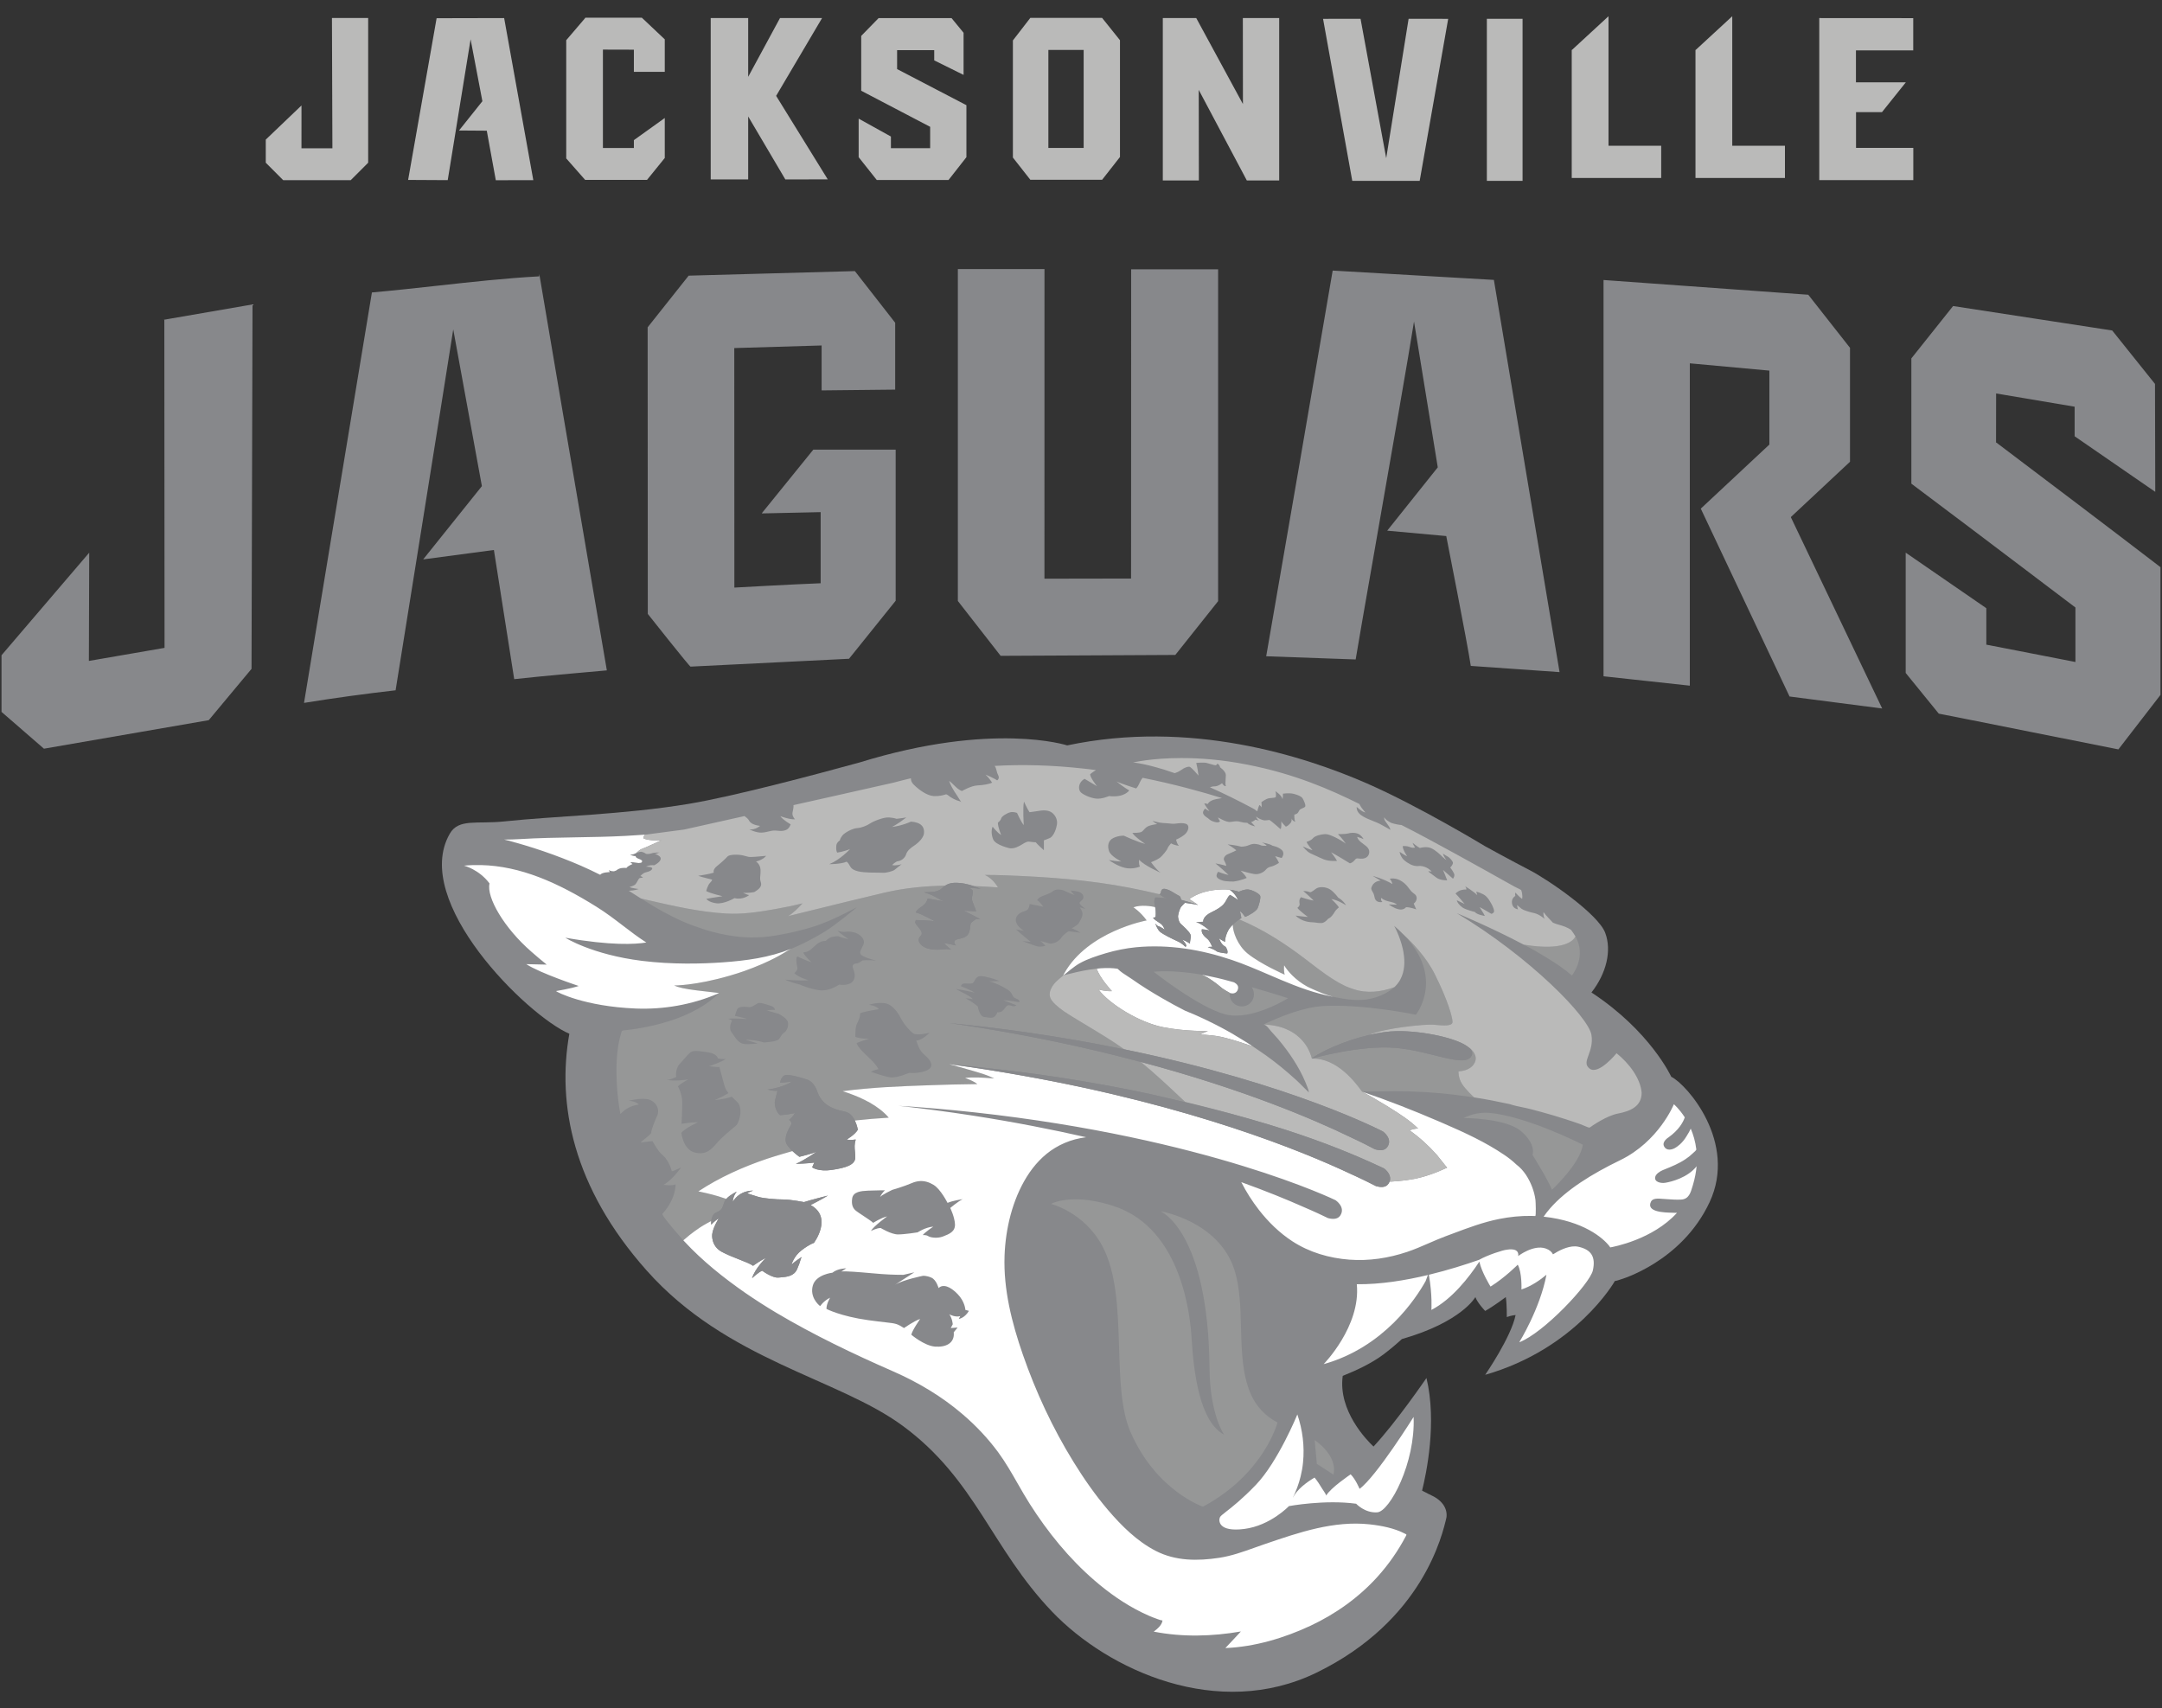 <?xml version="1.0" encoding="UTF-8" standalone="no"?><svg width="100" height="79" viewBox="0 0 100 79" fill="none" xmlns="http://www.w3.org/2000/svg">
<rect x="0" y="0" width="100" height="79" fill="#333333" stroke="none"/>
<path fill-rule="evenodd" clip-rule="evenodd" d="M92.324 20.474L92.328 18.199L92.664 18.255L92.666 18.256C93.724 18.433 94.956 18.639 95.959 18.811V20.179L99.688 22.749L99.676 17.757L97.697 15.286L90.337 14.155L88.407 16.577V22.371C90.18 23.698 91.944 25.033 93.711 26.37L93.715 26.373C94.475 26.948 95.235 27.523 95.996 28.099L95.996 30.619C95.178 30.457 94.253 30.278 93.36 30.105L93.36 30.105C92.845 30.006 92.341 29.908 91.874 29.817V28.131L88.145 25.562V31.126L89.675 33.008C90.803 33.228 92.393 33.547 93.975 33.863C95.443 34.157 96.905 34.45 97.983 34.661L99.93 32.141V26.233C97.411 24.302 94.876 22.387 92.341 20.472L92.324 20.474ZM85.569 21.358L82.838 23.911V23.932L87.058 32.77L82.773 32.215L78.667 23.525L81.84 20.562V17.142L78.16 16.805V31.714C77.443 31.636 76.884 31.575 76.34 31.516L76.339 31.516L76.338 31.516C75.678 31.444 75.041 31.374 74.169 31.28V12.951L83.639 13.633L85.569 16.088V21.358ZM24.938 12.782C23.387 12.867 21.835 13.038 20.253 13.213L20.253 13.213L20.253 13.213L20.252 13.213L20.252 13.213L20.252 13.213C19.25 13.323 18.236 13.435 17.202 13.527C16.594 17.186 15.988 20.857 15.382 24.525L15.381 24.53L15.38 24.534C14.941 27.195 14.502 29.856 14.062 32.511C15.47 32.283 16.891 32.089 18.298 31.928C18.298 31.928 20.604 17.559 20.964 15.236L22.289 22.485L19.574 25.873L22.845 25.439L23.784 31.413C25.195 31.26 26.63 31.133 28.069 31.007C27.738 29.065 27.41 27.147 27.083 25.238L27.083 25.236L27.083 25.235C26.369 21.063 25.663 16.932 24.945 12.678L24.938 12.782ZM56.342 12.455L56.342 27.805L54.362 30.293C53.008 30.303 51.657 30.308 50.307 30.314L50.306 30.314H50.306H50.306H50.306H50.306H50.306C48.966 30.319 47.627 30.324 46.283 30.334L44.304 27.797L44.304 12.446H48.311L48.309 26.766L52.316 26.759L52.32 12.456H56.327L56.342 12.455ZM37.958 23.688L35.243 23.747L35.246 23.727L37.618 20.798H41.428L41.428 27.786L39.27 30.47L31.942 30.833C31.942 30.899 29.963 28.395 29.963 28.395L29.956 15.139L31.853 12.75L39.541 12.539L41.405 14.928V18.021L38.003 18.057V15.979L33.963 16.099L33.967 27.178C33.967 27.178 36.669 27.026 37.958 26.977V23.688ZM69.099 12.946L69.097 12.946L72.135 31.087L68.029 30.8C67.862 29.687 66.894 24.794 66.894 24.794L64.163 24.545L66.502 21.616L65.403 14.873C65.167 16.375 64.305 21.301 63.616 25.242L63.616 25.244C63.155 27.876 62.772 30.067 62.704 30.502L58.566 30.354C59.596 24.413 60.62 18.505 61.641 12.515L69.097 12.946L69.093 12.921L69.099 12.946ZM7.601 14.786L7.601 14.747L7.591 14.787L7.601 14.786ZM7.611 29.966L7.601 14.786L11.68 14.081L11.634 30.937L9.655 33.31L2.033 34.629L0.07 32.927L0.07 30.308L4.127 25.562L4.111 30.57L7.611 29.966Z" fill="#87888B"/>
<path fill-rule="evenodd" clip-rule="evenodd" d="M65.665 8.366L62.557 8.364L62.547 8.366L61.196 0.871L62.93 0.869L64.117 7.316L65.153 0.869L66.984 0.871L65.665 8.366ZM70.424 8.364H68.772V0.869L70.424 0.869V8.364ZM15.354 0.836L15.375 6.858H13.944L13.945 4.878L12.293 6.457V7.526L13.099 8.333H16.223L17.029 7.526V0.833H15.361L15.354 0.836ZM50.977 0.826H47.657L46.85 1.87V7.287L47.657 8.315H50.977L51.803 7.261V1.86L50.977 0.829V0.826ZM84.147 0.836V0.836L88.494 0.839V2.33L85.844 2.33V3.809L88.151 3.809L87.048 5.187H85.848V6.84H88.497V8.331H84.147V0.836L84.143 0.836L84.147 0.836ZM72.698 8.233V2.309L72.714 2.304L74.399 0.751V6.741H76.836V8.233H72.698ZM23.303 0.836L20.195 0.843L18.877 8.322L20.709 8.332L21.767 1.818L22.312 4.682L21.231 6.036L22.515 6.045L22.933 8.336L24.667 8.332L23.319 0.837L23.303 0.836ZM26.19 1.86L27.065 0.836L27.071 0.819H29.688L30.748 1.82L30.748 3.323H29.319V2.298L27.887 2.294V6.844H29.319V6.482L30.748 5.458V7.307L29.927 8.32L27.065 8.32L26.19 7.327V1.86ZM40.64 0.836L39.834 1.661V4.197L43.023 5.866V6.852L41.208 6.853V6.315L39.716 5.487V7.27L40.553 8.324H43.874L44.7 7.27V4.865L41.494 3.195V2.32H43.211V2.793L44.569 3.464L44.569 1.516L44.012 0.837H40.642L40.64 0.836ZM38.023 0.836L36.077 0.836L34.606 3.553V0.836H32.873V8.299H34.606V5.386L36.324 8.299L38.286 8.296L35.899 4.434L38.025 0.833L38.023 0.836ZM57.49 4.813L57.486 0.836L57.483 0.835L59.167 0.836V8.348H57.671L55.446 4.158L55.452 8.348H53.784V0.836H55.331L57.49 4.813ZM78.422 2.309V8.233H82.56V6.741H80.123V0.751L78.438 2.304L78.422 2.309ZM50.123 2.309H48.491V6.842H50.123V2.309Z" fill="#BABAB9"/>
<path d="M77.301 49.803C77.301 49.803 76.342 47.698 73.611 45.905C74.296 45.028 74.561 43.974 74.245 43.141C73.917 42.276 71.619 40.695 70.753 40.247C69.887 39.8 68.692 39.142 68.692 39.142C68.692 39.142 65.621 37.28 63.208 36.228C60.3 34.961 55.06 33.274 49.362 34.477C49.362 34.477 45.942 33.356 39.759 35.266C37.596 35.859 33.924 36.835 31.866 37.179C28.814 37.687 25.719 37.739 23.32 37.993C22.057 38.127 21.215 37.847 20.805 38.56C18.999 41.686 24.383 46.978 26.334 47.814C25.756 51.066 26.49 54.913 29.904 58.757C33.617 62.94 38.754 63.733 41.766 65.957C45.146 68.452 45.847 71.603 48.67 74.552C51.268 77.265 56.346 79.579 60.895 77.364C65.829 74.96 66.724 70.948 66.902 70.195C66.961 69.81 66.739 69.421 66.243 69.182C66.159 69.142 65.994 69.061 65.776 68.946C65.972 68.161 66.473 65.798 65.979 63.737C65.979 63.737 64.584 65.778 63.53 66.907C63.236 66.631 61.882 65.261 62.106 63.638C62.725 63.392 63.443 63.057 63.992 62.645C64.308 62.406 64.588 62.168 64.841 61.936C67.618 61.141 68.241 59.994 68.241 59.994C68.344 60.275 68.695 60.635 68.695 60.635C69.104 60.404 69.649 59.994 69.649 59.994C69.701 60.328 69.695 60.918 69.695 60.918C69.901 60.841 70.102 60.823 70.102 60.823C69.896 61.849 68.695 63.589 68.695 63.589C72.906 62.383 74.679 59.274 74.679 59.274L74.678 59.257C74.837 59.225 74.948 59.182 74.948 59.182C74.948 59.182 77.775 58.379 79.073 55.608C80.371 52.838 78.024 50.153 77.3 49.803L77.301 49.803Z" fill="#87888B"/>
<path fill-rule="evenodd" clip-rule="evenodd" d="M45.548 40.469C45.807 40.58 46.018 40.807 46.16 41.046C45.782 41.018 45.403 40.997 45.025 40.981C45.191 41.038 45.308 41.094 45.346 41.112L45.352 41.115C45.352 41.115 45.038 41.067 44.825 41.062C44.825 41.062 44.931 41.121 44.99 41.187C44.99 41.187 45.001 41.311 44.983 41.382C44.981 41.39 44.979 41.399 44.977 41.409L44.977 41.41L44.977 41.41C44.959 41.48 44.936 41.575 44.972 41.678C44.987 41.723 45.014 41.788 45.041 41.857C45.088 41.972 45.139 42.098 45.15 42.157C45.15 42.157 44.787 42.128 44.574 42.123C44.574 42.123 45.162 42.408 45.34 42.516C45.34 42.516 45.221 42.509 45.144 42.516C45.144 42.516 44.942 42.634 44.901 42.711C44.888 42.734 44.883 42.783 44.877 42.844C44.863 42.983 44.842 43.185 44.705 43.292C44.599 43.376 44.472 43.403 44.366 43.426C44.278 43.445 44.203 43.461 44.166 43.504C44.083 43.599 44.214 43.73 44.214 43.73C44.214 43.73 43.788 43.634 43.658 43.622C43.658 43.622 43.86 43.827 43.989 43.921C43.989 43.921 43.823 43.883 43.651 43.906C43.479 43.931 42.945 43.972 42.659 43.748C42.374 43.522 42.523 43.344 42.589 43.273C42.654 43.203 42.67 43.113 42.482 42.893C42.311 42.696 42.318 42.677 42.347 42.589C42.35 42.58 42.354 42.569 42.358 42.557C42.358 42.557 43.021 42.558 43.258 42.624C43.258 42.624 42.611 42.259 42.358 42.205C42.358 42.205 42.369 42.123 42.511 42.015C42.535 41.997 42.56 41.98 42.585 41.963L42.586 41.963L42.586 41.963L42.586 41.963C42.714 41.875 42.854 41.779 42.907 41.557C42.907 41.557 43.386 41.648 43.657 41.689C43.543 41.646 43.452 41.594 43.356 41.539C43.203 41.452 43.036 41.357 42.737 41.274C42.737 41.274 43.076 41.257 43.204 41.246C43.204 41.246 43.437 41.205 43.545 41.103L43.548 41.1L43.548 41.1L43.548 41.1C43.592 41.06 43.646 41.009 43.715 40.965C42.774 40.983 41.835 41.071 40.91 41.289C39.749 41.562 38.593 41.846 37.435 42.132L37.434 42.132C37.12 42.209 36.806 42.286 36.491 42.364C36.485 42.365 36.479 42.367 36.473 42.369C36.467 42.37 36.461 42.372 36.455 42.373C36.704 42.218 36.92 41.999 37.118 41.783C36.683 41.891 36.241 41.98 35.797 42.057C35.074 42.185 34.329 42.297 33.591 42.254C32.371 42.184 31.151 41.905 29.963 41.632L29.649 41.558C29.675 41.576 30.078 41.828 30.217 41.91C30.803 42.255 31.407 42.57 32.045 42.807C32.127 42.834 32.208 42.863 32.289 42.891C32.4 42.931 32.512 42.97 32.624 43.005C32.841 43.072 33.06 43.129 33.279 43.18C33.481 43.226 33.685 43.262 33.888 43.293C34.252 43.347 34.622 43.368 34.988 43.358C35.358 43.35 35.727 43.3 36.092 43.233C36.514 43.154 36.933 43.062 37.346 42.943C37.392 42.931 37.438 42.917 37.484 42.903C37.505 42.897 37.527 42.89 37.548 42.884C38.118 42.709 38.669 42.457 39.201 42.185C39.34 42.117 39.48 42.046 39.616 41.972C39.621 41.971 39.624 41.968 39.626 41.966C39.628 41.966 39.631 41.965 39.634 41.963L39.635 41.963C39.627 41.972 38.646 42.786 38.165 43.08C38.06 43.144 37.954 43.208 37.846 43.27C37.671 43.37 37.491 43.465 37.311 43.556C37.157 43.637 37.003 43.71 36.848 43.779C36.766 43.815 36.684 43.849 36.6 43.882C36.598 43.883 36.596 43.884 36.594 43.886C36.592 43.887 36.59 43.888 36.588 43.889C36.557 43.904 36.526 43.92 36.495 43.937L36.458 43.956C36.176 44.131 35.888 44.295 35.587 44.435L35.583 44.437C35.581 44.438 35.578 44.439 35.574 44.441C35.474 44.489 35.375 44.535 35.273 44.579C35.272 44.58 35.271 44.58 35.27 44.581C35.269 44.581 35.267 44.582 35.267 44.583C35.265 44.583 35.264 44.584 35.262 44.584C35.261 44.584 35.26 44.585 35.258 44.586C34.985 44.705 34.703 44.813 34.426 44.913C34.206 44.99 33.983 45.063 33.757 45.126C32.158 45.593 31.182 45.582 31.182 45.582C31.29 45.631 31.436 45.675 31.57 45.705C31.906 45.78 32.568 45.852 32.956 45.895C33.125 45.913 33.242 45.926 33.258 45.931L33.262 45.93C33.265 45.929 33.267 45.928 33.268 45.927L33.266 45.93L33.266 45.93C33.257 45.939 33.227 45.97 33.172 46.019C32.452 46.678 31.532 47.078 30.596 47.335C30.092 47.472 29.577 47.572 29.058 47.636C28.978 47.645 28.899 47.654 28.817 47.662C28.784 47.673 28.761 47.688 28.753 47.706C28.498 48.503 28.49 49.364 28.534 50.192C28.559 50.637 28.613 51.08 28.693 51.52C28.694 51.522 28.694 51.524 28.694 51.526L28.694 51.527C28.751 51.469 28.82 51.407 28.899 51.343C28.899 51.343 29.136 51.147 29.55 51.086C29.55 51.086 29.545 51.08 29.532 51.07C29.527 51.065 29.521 51.059 29.514 51.054C29.426 50.979 29.29 50.941 29.171 50.923C29.142 50.916 29.114 50.913 29.089 50.91L29.089 50.91L29.079 50.908C29.083 50.908 29.092 50.907 29.106 50.904L29.106 50.904L29.106 50.904L29.106 50.904C29.119 50.902 29.137 50.898 29.157 50.895C29.416 50.841 29.722 50.794 29.973 50.847C29.979 50.847 29.984 50.848 29.991 50.851C30.143 50.886 30.277 50.987 30.359 51.118C30.366 51.13 30.371 51.141 30.377 51.152L30.377 51.152L30.38 51.159C30.39 51.177 30.398 51.194 30.405 51.212L30.406 51.215L30.406 51.215C30.407 51.219 30.408 51.223 30.41 51.226C30.416 51.244 30.423 51.263 30.426 51.281C30.431 51.299 30.434 51.317 30.437 51.334L30.438 51.336C30.438 51.337 30.438 51.339 30.438 51.341C30.439 51.343 30.439 51.345 30.439 51.347C30.441 51.365 30.442 51.385 30.442 51.403C30.442 51.47 30.43 51.537 30.4 51.6C30.302 51.818 30.123 52.234 30.123 52.391C30.123 52.437 29.968 52.562 29.831 52.672L29.831 52.672C29.756 52.731 29.687 52.787 29.652 52.823C29.648 52.826 29.645 52.83 29.642 52.833L29.642 52.833C29.64 52.836 29.638 52.838 29.636 52.841C29.64 52.841 29.646 52.84 29.651 52.84C29.657 52.839 29.662 52.839 29.667 52.839C29.67 52.838 29.674 52.838 29.679 52.837H29.679C29.683 52.837 29.687 52.837 29.691 52.836C29.751 52.831 29.81 52.822 29.869 52.814L29.869 52.814L29.869 52.814L29.869 52.814C29.919 52.807 29.969 52.8 30.019 52.795L30.03 52.794C30.086 52.789 30.137 52.785 30.179 52.785H30.184C30.184 52.785 30.439 53.259 30.637 53.418C30.835 53.575 31.012 53.911 31.072 54.168C31.073 54.168 31.074 54.168 31.076 54.169L31.077 54.169L31.079 54.169C31.104 54.171 31.132 54.163 31.161 54.152L31.163 54.151C31.165 54.149 31.168 54.148 31.171 54.148C31.181 54.145 31.192 54.14 31.205 54.133C31.239 54.119 31.267 54.105 31.278 54.099L31.279 54.099C31.307 54.088 31.335 54.076 31.363 54.063L31.39 54.051C31.409 54.043 31.429 54.032 31.451 54.021L31.451 54.021L31.451 54.021L31.451 54.021C31.465 54.014 31.481 54.006 31.497 53.998L31.506 53.993C31.506 53.993 31.133 54.542 30.698 54.801C30.725 54.806 31.073 54.857 31.244 54.783C31.245 54.783 31.246 54.783 31.247 54.782L31.248 54.782L31.249 54.781C31.249 54.781 31.279 55.437 30.639 56.144C30.595 56.193 31.115 56.811 31.434 57.172L31.44 57.178L31.44 57.178C31.451 57.19 31.461 57.202 31.471 57.214L31.481 57.225C31.488 57.233 31.494 57.24 31.498 57.247C31.517 57.269 31.536 57.289 31.552 57.306L31.565 57.321C31.585 57.345 31.599 57.362 31.608 57.37L31.609 57.369C31.637 57.345 31.808 57.199 31.896 57.126C32.052 57.002 32.214 56.886 32.379 56.775C32.534 56.668 32.894 56.477 32.894 56.477C32.896 56.477 32.897 56.475 32.898 56.474L32.899 56.473C32.917 56.311 32.972 56.218 33.017 56.16C33.058 56.11 33.113 56.086 33.168 56.062C33.194 56.05 33.22 56.039 33.245 56.025L33.247 56.024C33.278 56.006 33.311 55.986 33.343 55.951C33.355 55.94 33.366 55.926 33.377 55.91L33.382 55.903C33.387 55.896 33.392 55.888 33.397 55.879C33.405 55.866 33.413 55.852 33.42 55.835C33.426 55.823 33.431 55.81 33.436 55.797L33.436 55.796C33.454 55.755 33.47 55.706 33.485 55.647C33.511 55.547 33.595 55.454 33.595 55.454L33.593 55.454L33.593 55.453L33.59 55.452C33.476 55.41 33.359 55.374 33.243 55.338C33.058 55.282 32.87 55.233 32.682 55.189C32.557 55.159 32.431 55.13 32.303 55.105C33.286 54.456 34.373 53.971 35.49 53.593C35.864 53.468 36.656 53.242 36.656 53.242C36.544 53.139 36.435 53.017 36.379 52.905C36.24 52.628 36.477 52.212 36.575 52.055C36.675 51.897 36.497 51.798 36.497 51.798C36.656 51.679 36.774 51.483 36.774 51.483C36.772 51.483 36.771 51.483 36.77 51.484C36.769 51.484 36.767 51.484 36.766 51.484C36.414 51.561 36.083 51.581 36.083 51.581L36.081 51.579C35.885 51.422 35.807 51.087 35.846 50.908C35.885 50.732 35.964 50.453 35.964 50.453H35.957C35.891 50.46 35.819 50.455 35.752 50.445C35.65 50.432 35.559 50.408 35.523 50.399L35.511 50.396L35.51 50.394C36.26 50.296 36.635 50.02 36.635 50.02C36.633 50.02 36.631 50.02 36.63 50.021C36.628 50.021 36.627 50.022 36.625 50.022C36.427 50.059 36.083 50.079 36.083 50.079V50.077L36.083 50.074C36.088 50.042 36.116 49.853 36.26 49.756C36.316 49.718 36.431 49.718 36.571 49.738C36.649 49.749 36.734 49.766 36.821 49.787L36.842 49.792L36.842 49.792L36.842 49.792L36.842 49.792C36.876 49.8 36.91 49.809 36.944 49.818C37.095 49.859 37.239 49.903 37.342 49.938L37.343 49.938L37.344 49.938L37.345 49.939C37.346 49.939 37.347 49.94 37.349 49.94C37.645 50.039 37.784 50.434 37.784 50.434C37.864 50.689 37.99 50.874 38.139 51.013C38.141 51.014 38.142 51.016 38.144 51.016C38.213 51.077 38.286 51.129 38.363 51.173C38.392 51.193 38.424 51.209 38.457 51.223C38.488 51.237 38.519 51.252 38.551 51.265C38.646 51.304 38.743 51.335 38.836 51.36C38.897 51.376 38.958 51.391 39.015 51.402L39.044 51.409L39.045 51.409L39.045 51.409C39.064 51.413 39.083 51.417 39.102 51.422C39.154 51.433 39.201 51.453 39.245 51.479C39.378 51.554 39.474 51.692 39.54 51.828C40.062 51.772 40.588 51.726 41.11 51.695C41.045 51.618 40.974 51.547 40.899 51.478C40.373 50.993 39.638 50.683 38.979 50.472C40.291 50.297 41.619 50.244 42.94 50.198C43.696 50.17 44.453 50.152 45.207 50.144C45.066 50.026 44.877 49.952 44.703 49.884L44.639 49.859C45.045 49.813 45.467 49.845 45.876 49.876L45.989 49.884C45.672 49.724 45.318 49.623 44.974 49.523C44.908 49.504 44.843 49.486 44.778 49.467C44.493 49.383 44.207 49.303 43.92 49.228C43.922 49.228 43.925 49.228 43.929 49.228H43.929L43.941 49.229C43.946 49.229 43.95 49.229 43.955 49.229C43.952 49.229 43.95 49.228 43.947 49.228C43.945 49.227 43.942 49.227 43.94 49.226C44.133 49.242 44.331 49.261 44.529 49.28C44.558 49.282 44.586 49.285 44.613 49.287L44.624 49.288C45.755 49.408 46.883 49.535 48.008 49.691C49.427 49.887 50.838 50.126 52.242 50.404C53.521 50.658 54.796 50.972 56.06 51.29C56.593 51.424 57.124 51.564 57.654 51.713C56.792 51.464 55.845 51.214 54.817 50.967L54.622 50.783C54.014 50.212 53.409 49.643 52.765 49.117C51.133 48.683 49.329 48.264 47.349 47.889C46.113 47.657 44.967 47.469 43.906 47.32C44.988 47.423 46.158 47.559 47.422 47.739C49.069 47.974 50.595 48.246 52.005 48.536C51.454 48.144 50.879 47.799 50.303 47.452L50.303 47.452L50.303 47.452L50.303 47.452C50.075 47.316 49.847 47.178 49.621 47.038C49.344 46.868 49.059 46.69 48.822 46.466C48.7 46.353 48.571 46.21 48.555 46.037C48.551 46.004 48.551 45.97 48.555 45.937L48.555 45.936L48.556 45.934L48.556 45.934C48.556 45.933 48.557 45.932 48.557 45.931C48.558 45.91 48.561 45.888 48.566 45.867L48.571 45.847C48.572 45.845 48.573 45.843 48.574 45.842C48.575 45.839 48.577 45.836 48.577 45.832C48.582 45.819 48.587 45.802 48.592 45.787L48.592 45.787L48.592 45.787L48.594 45.778C48.597 45.768 48.602 45.757 48.607 45.747C48.678 45.584 48.804 45.435 48.93 45.33C48.939 45.322 48.949 45.314 48.959 45.305C48.967 45.297 48.976 45.289 48.986 45.281C48.991 45.276 48.996 45.272 49.002 45.268C49.009 45.262 49.017 45.256 49.025 45.248C49.043 45.234 49.059 45.22 49.076 45.206C49.092 45.194 49.108 45.179 49.121 45.167L49.129 45.16C49.131 45.158 49.131 45.158 49.132 45.158L49.133 45.159C49.136 45.156 49.139 45.153 49.143 45.15L49.147 45.146C49.149 45.145 49.151 45.143 49.152 45.142C49.154 45.14 49.156 45.138 49.158 45.137C49.16 45.135 49.162 45.134 49.164 45.132L49.167 45.129L49.168 45.129C49.174 45.124 49.179 45.121 49.182 45.116L49.226 45.026C50.315 43.074 53.038 42.575 53.038 42.575C52.757 42.18 52.425 41.966 52.425 41.966C52.791 41.837 53.251 41.916 53.428 41.956L53.427 41.948C53.426 41.943 53.425 41.937 53.423 41.932C53.364 41.694 53.392 41.557 53.451 41.509C53.451 41.509 53.849 41.522 53.966 41.565C53.924 41.545 53.746 41.456 53.628 41.362C53.169 41.253 52.708 41.151 52.248 41.062C50.378 40.699 48.465 40.56 46.566 40.49C46.227 40.477 45.889 40.469 45.548 40.469L45.548 40.469ZM57.318 42.525C57.24 42.579 57.126 42.664 57.021 42.767V42.792C57.021 43.093 57.239 43.724 57.703 44.102C58.303 44.593 59.422 45.084 59.422 45.084C59.368 44.894 59.394 44.648 59.394 44.648C59.558 44.92 59.914 45.329 60.459 45.63C60.494 45.65 60.531 45.668 60.571 45.687C60.739 45.767 60.96 45.861 61.181 45.948C61.342 46.012 61.525 46.068 61.665 46.107C62.252 46.228 62.874 46.326 63.463 46.179C63.817 46.091 64.204 45.916 64.481 45.667L64.481 45.666C64.481 45.666 64.482 45.666 64.483 45.665C64.483 45.665 64.484 45.663 64.485 45.662L64.485 45.662C63.872 45.888 63.215 45.961 62.586 45.745C62.482 45.709 62.374 45.672 62.269 45.627C62.23 45.611 62.192 45.593 62.153 45.573C61.588 45.29 61.071 44.893 60.568 44.507L60.568 44.507C60.509 44.461 60.45 44.416 60.392 44.371C59.434 43.638 58.431 42.991 57.318 42.525L57.318 42.525ZM65.491 46.934C65.491 46.934 66.854 45.229 64.922 43.231L64.922 43.231C65.315 43.592 65.963 44.26 66.362 45.057C66.963 46.257 67.184 47.048 67.184 47.269C67.184 47.474 66.747 47.435 66.38 47.402L66.298 47.395C65.92 47.364 63.99 47.554 63.325 47.87C62.766 48.002 62.213 48.184 61.686 48.411C61.535 48.477 61.387 48.546 61.241 48.62C61.064 48.708 60.89 48.803 60.731 48.921C60.718 48.931 60.705 48.941 60.694 48.951L60.694 48.951L60.693 48.951L60.678 48.964H60.677C60.677 48.964 60.59 48.485 60.17 48.056C60.147 48.031 60.122 48.007 60.096 47.984C60.045 47.937 59.989 47.891 59.928 47.847C59.75 47.714 59.528 47.596 59.255 47.513C59.166 47.485 59.069 47.462 58.968 47.443C58.814 47.413 58.648 47.395 58.466 47.388H58.463C58.461 47.388 58.459 47.388 58.456 47.387C58.455 47.387 58.453 47.387 58.451 47.387C58.447 47.386 58.443 47.386 58.44 47.385C59.288 46.983 60.328 46.583 61.21 46.532C63.057 46.429 65.491 46.934 65.491 46.934ZM60.678 48.964C61.843 48.921 62.702 50.087 62.971 50.453L62.998 50.489H63.009H63.031H63.033C63.299 50.489 63.567 50.485 63.835 50.481C64.269 50.474 64.704 50.467 65.137 50.478C65.216 50.48 65.907 50.511 65.945 50.514C66.148 50.527 66.349 50.542 66.55 50.56C66.987 50.599 67.425 50.649 67.859 50.711C67.962 50.725 68.064 50.74 68.167 50.755L68.167 50.755L68.184 50.758C68.184 50.758 67.804 50.415 67.624 50.135C67.443 49.853 67.459 49.555 67.459 49.555L67.46 49.554C67.915 49.527 68.179 49.317 68.246 49.051C68.326 48.73 67.971 48.468 67.971 48.468L67.95 48.459C68.081 48.576 68.131 48.698 68.071 48.824C67.891 49.194 67.237 49.031 66.374 48.816C65.833 48.681 65.21 48.526 64.57 48.469C62.911 48.32 60.678 48.964 60.678 48.964L60.678 48.964ZM70.474 43.692C72.335 43.998 72.77 43.514 72.87 43.314C72.872 43.317 72.874 43.32 72.876 43.323C72.878 43.327 72.88 43.33 72.882 43.334C72.91 43.384 72.936 43.435 72.955 43.484C73.326 44.365 72.706 45.12 72.706 45.12C72.4 44.85 71.989 44.568 71.534 44.29C71.201 44.084 70.846 43.88 70.51 43.71C70.504 43.707 70.499 43.704 70.493 43.701C70.487 43.698 70.48 43.695 70.474 43.692Z" fill="#969797"/>
<path fill-rule="evenodd" clip-rule="evenodd" d="M29.833 38.606L29.833 38.606L29.833 38.606L29.833 38.606ZM29.833 38.606C29.536 38.628 29.238 38.646 28.942 38.662C28.168 38.703 27.394 38.716 26.62 38.729C25.762 38.744 24.905 38.758 24.048 38.811C23.806 38.826 23.566 38.832 23.324 38.832H23.314C23.447 38.861 23.58 38.898 23.711 38.934C23.889 38.981 24.066 39.032 24.243 39.086C24.839 39.264 25.43 39.466 26.012 39.691C26.3 39.802 26.587 39.919 26.87 40.042C27.171 40.175 27.469 40.314 27.762 40.462C27.843 40.339 28.205 40.338 28.205 40.338L28.159 40.244C28.159 40.244 28.26 40.307 28.387 40.299C28.395 40.299 28.401 40.298 28.408 40.297L28.411 40.296C28.435 40.287 28.457 40.279 28.477 40.272L28.503 40.262C28.514 40.255 28.524 40.247 28.535 40.239L28.535 40.239C28.565 40.217 28.599 40.192 28.657 40.173C28.791 40.126 28.978 40.145 28.978 40.145C29.029 40.054 29.253 39.966 29.253 39.966C29.209 39.925 29.155 39.881 29.155 39.881C29.221 39.87 29.352 39.89 29.451 39.905C29.485 39.911 29.516 39.915 29.538 39.918C29.597 39.913 29.644 39.908 29.662 39.898C29.664 39.897 29.666 39.896 29.667 39.895L29.667 39.895L29.671 39.893C29.695 39.874 29.712 39.833 29.689 39.797C29.658 39.769 29.6 39.745 29.546 39.724L29.546 39.724L29.546 39.724L29.546 39.724C29.524 39.715 29.504 39.707 29.485 39.698C29.41 39.664 29.402 39.615 29.4 39.602L29.399 39.599C29.399 39.597 29.398 39.596 29.397 39.595C29.319 39.61 29.138 39.533 29.138 39.533C29.138 39.533 29.289 39.525 29.328 39.5C29.346 39.49 29.382 39.473 29.428 39.455L29.443 39.44C29.446 39.438 29.449 39.435 29.451 39.433L29.451 39.433C29.453 39.431 29.456 39.428 29.459 39.426L29.459 39.426L29.459 39.426L29.459 39.426C29.462 39.424 29.465 39.422 29.466 39.42C29.469 39.417 29.472 39.415 29.472 39.415C29.472 39.415 29.597 39.291 29.694 39.263C29.79 39.237 30.588 38.865 30.588 38.865C30.588 38.865 30.37 38.878 30.175 38.865C29.968 38.85 29.803 38.797 29.803 38.797C29.718 38.767 29.784 38.667 29.833 38.606ZM21.462 40.039C21.726 40.014 21.987 40.006 22.247 40.012L22.247 40.012C24.063 40.054 25.786 40.814 27.593 41.943C28.046 42.226 28.444 42.531 28.831 42.827L28.831 42.827L28.831 42.827C29.183 43.097 29.526 43.359 29.894 43.593C29.384 43.678 28.266 43.744 26.148 43.372C26.148 43.372 27.373 44.152 29.69 44.442C31.101 44.617 32.478 44.579 33.425 44.512C34.525 44.433 35.565 44.294 36.588 43.888C36.561 43.902 36.534 43.916 36.507 43.93L36.507 43.93L36.458 43.955C36.177 44.13 35.888 44.294 35.587 44.435C35.584 44.436 35.579 44.438 35.574 44.441C35.474 44.489 35.374 44.535 35.273 44.579C35.272 44.58 35.27 44.58 35.269 44.581L35.267 44.581L35.266 44.582C35.263 44.584 35.261 44.584 35.258 44.586C34.984 44.705 34.704 44.813 34.426 44.913C34.206 44.99 33.983 45.062 33.757 45.126C32.157 45.593 31.183 45.581 31.183 45.581C31.291 45.63 31.437 45.675 31.57 45.704C31.905 45.779 32.568 45.851 32.956 45.894L32.956 45.894L32.956 45.894C33.125 45.912 33.242 45.925 33.258 45.93C33.251 45.933 33.24 45.939 33.22 45.951C33.216 45.952 33.212 45.954 33.208 45.957L33.208 45.957L33.2 45.961L33.192 45.964C31.994 46.471 30.701 46.699 29.401 46.647C27.031 46.549 25.76 45.889 25.716 45.84C25.716 45.84 26.381 45.733 26.768 45.604C26.768 45.604 25.006 45.024 24.342 44.595C24.342 44.595 25.061 44.611 25.287 44.616C25.029 44.412 24.794 44.207 24.576 44.017C23.321 42.927 22.491 41.504 22.643 40.862C22.155 40.209 21.462 40.039 21.462 40.039ZM56.69 41.139C56.347 41.13 55.59 41.166 55.008 41.586L55.072 41.626C55.076 41.629 55.079 41.631 55.083 41.633C55.087 41.635 55.09 41.637 55.093 41.639L55.102 41.645L55.138 41.669C55.145 41.671 55.15 41.675 55.155 41.679L55.159 41.682C55.171 41.689 55.182 41.697 55.193 41.704L55.193 41.704L55.193 41.705L55.193 41.705L55.193 41.705L55.205 41.712C55.209 41.716 55.215 41.719 55.219 41.723C55.239 41.736 55.259 41.749 55.277 41.762L55.278 41.762L55.279 41.763C55.279 41.763 55.28 41.763 55.281 41.763L55.289 41.769L55.289 41.77L55.289 41.77C55.302 41.778 55.314 41.786 55.324 41.795C55.326 41.797 55.329 41.799 55.332 41.801C55.335 41.803 55.338 41.805 55.341 41.808C55.349 41.813 55.355 41.817 55.362 41.822C55.364 41.824 55.366 41.825 55.367 41.827C55.37 41.829 55.373 41.831 55.377 41.833C55.377 41.833 55.378 41.834 55.378 41.834C55.379 41.835 55.379 41.836 55.38 41.836C55.383 41.838 55.386 41.84 55.388 41.842L55.39 41.843L55.395 41.847C55.395 41.847 55.397 41.849 55.398 41.849C55.403 41.852 55.406 41.855 55.406 41.855C55.257 41.819 54.949 41.776 54.805 41.757C54.762 41.799 54.668 41.894 54.628 41.944C54.628 41.944 54.541 42.056 54.49 42.346C54.474 42.439 54.526 42.654 54.621 42.738C54.716 42.82 55.013 43.093 55.061 43.222C55.089 43.299 55.07 43.401 55.054 43.489C55.043 43.552 55.033 43.608 55.041 43.645C55.041 43.645 54.812 43.497 54.682 43.461C54.708 43.488 54.97 43.756 54.823 43.79C54.823 43.79 54.692 43.639 54.454 43.532C54.217 43.425 53.78 43.21 53.649 43.093C53.526 42.981 53.446 42.746 53.437 42.716C53.452 42.736 53.524 42.833 53.59 42.844C53.655 42.856 53.848 42.98 53.873 42.996L53.873 42.995C53.863 42.971 53.797 42.814 53.719 42.749C53.69 42.723 53.645 42.694 53.594 42.662C53.504 42.604 53.398 42.535 53.329 42.453L53.447 42.416C53.447 42.416 53.48 42.184 53.428 41.955C53.251 41.916 52.791 41.835 52.424 41.965C52.424 41.965 52.757 42.179 53.038 42.572C53.038 42.572 50.314 43.072 49.225 45.023L49.18 45.113C49.18 45.113 49.176 45.118 49.166 45.128L49.178 45.118L49.189 45.11C49.189 45.11 49.192 45.11 49.197 45.108H49.199C49.199 45.106 49.199 45.106 49.2 45.106L49.212 45.097C49.294 45.027 49.688 44.694 49.934 44.557C50.316 44.344 50.741 44.212 51.157 44.086C51.59 43.957 52.096 43.856 52.545 43.813C54.065 43.669 55.569 43.923 56.979 44.401C57.562 44.598 58.126 44.841 58.689 45.083C59.451 45.411 60.212 45.738 61.021 45.955C61.2 46.003 61.38 46.046 61.562 46.084L61.591 46.09L61.624 46.097L61.647 46.102L61.663 46.105C61.523 46.066 61.342 46.01 61.181 45.947C60.96 45.86 60.739 45.765 60.57 45.685C60.531 45.667 60.493 45.649 60.459 45.629C59.914 45.328 59.558 44.918 59.395 44.647C59.395 44.647 59.368 44.892 59.422 45.082C59.422 45.082 58.303 44.591 57.702 44.1C57.239 43.721 57.021 43.091 57.021 42.79V42.765C56.939 42.844 56.864 42.933 56.813 43.028C56.648 43.332 56.661 43.563 56.661 43.563C56.661 43.563 56.518 43.502 56.389 43.402C56.389 43.402 56.455 43.677 56.687 43.794C56.687 43.794 56.82 43.969 56.763 44.101C56.763 44.101 56.355 44.069 56.259 43.992C56.164 43.913 55.862 43.803 55.862 43.803C55.862 43.803 55.963 43.787 56.071 43.794C56.071 43.794 55.962 43.527 55.857 43.437L55.838 43.421C55.728 43.33 55.543 43.174 55.588 42.98C55.588 42.98 55.837 42.998 55.956 43.045C55.956 43.045 55.564 42.705 55.323 42.651L55.652 42.633C55.652 42.633 55.607 42.401 56.025 42.197C56.445 41.994 56.574 41.865 56.663 41.734C56.692 41.69 56.715 41.646 56.737 41.603C56.782 41.519 56.822 41.442 56.895 41.39C56.895 41.39 57.1 41.507 57.262 41.629C57.262 41.629 57.168 41.353 56.872 41.15C56.872 41.15 56.804 41.142 56.69 41.139L56.69 41.139ZM50.905 44.786C51.051 44.776 51.198 44.772 51.344 44.777L51.344 44.777C51.452 44.78 51.567 44.788 51.681 44.806C51.693 44.808 51.708 44.821 51.719 44.832C51.844 44.957 51.998 45.054 52.15 45.151C52.221 45.196 52.292 45.241 52.36 45.289C52.805 45.605 53.273 45.893 53.745 46.166C54.093 46.368 54.447 46.561 54.808 46.745C55.386 46.974 55.95 47.244 56.498 47.533C56.86 47.723 57.252 47.959 57.537 48.137C57.676 48.221 57.811 48.31 57.946 48.4L57.924 48.392L57.924 48.392L57.924 48.392L57.886 48.379L57.856 48.368C57.576 48.27 57.099 48.111 56.714 48.013C56.626 47.989 56.544 47.969 56.469 47.954C55.887 47.838 55.462 47.858 55.462 47.858C55.462 47.858 55.713 47.761 55.868 47.683C55.868 47.683 54.88 47.722 53.794 47.509C52.708 47.296 51.312 46.443 50.808 45.765C50.808 45.765 51.157 45.862 51.429 45.842C51.429 45.842 50.856 45.223 50.727 44.804C50.727 44.806 50.894 44.788 50.905 44.786ZM55.522 45.071C55.741 45.121 55.972 45.285 56.157 45.416L56.212 45.455C56.284 45.506 56.351 45.562 56.418 45.618L56.419 45.618C56.462 45.654 56.505 45.691 56.549 45.725C56.572 45.743 56.867 45.924 56.88 45.924C56.921 45.938 56.965 45.949 57.006 45.949C57.15 45.949 57.258 45.85 57.268 45.688H57.269C57.279 45.524 57.07 45.433 57.07 45.433L56.972 45.406C56.848 45.371 56.72 45.336 56.585 45.301C56.246 45.211 55.67 45.099 55.522 45.071ZM44.777 49.466C44.492 49.382 44.206 49.302 43.919 49.227L43.919 49.226C43.92 49.226 43.923 49.226 43.927 49.227L43.941 49.228C43.945 49.228 43.949 49.228 43.953 49.228L43.962 49.229L43.976 49.231C43.98 49.231 43.983 49.232 43.986 49.232C43.987 49.233 43.989 49.233 43.991 49.233L43.992 49.233C45.033 49.37 46.138 49.545 47.348 49.761C55.105 51.144 60.221 53.237 62.449 54.286C63.038 54.553 63.44 54.756 63.644 54.862C63.829 54.916 64.086 54.946 64.216 54.758C64.24 54.723 64.258 54.688 64.271 54.653L64.273 54.65C64.296 54.653 64.314 54.655 64.327 54.653C64.813 54.624 65.288 54.576 65.759 54.447C65.892 54.411 66.022 54.37 66.153 54.325C66.42 54.234 66.679 54.126 66.934 54.008C66.927 54.008 66.781 53.823 66.651 53.658L66.65 53.657L66.65 53.657L66.65 53.657L66.65 53.657C66.558 53.54 66.474 53.433 66.453 53.411C66.077 52.989 65.655 52.604 65.19 52.277C65.252 52.259 65.319 52.239 65.386 52.223C65.453 52.207 65.523 52.197 65.591 52.198C65.217 51.829 64.756 51.534 64.317 51.259C64.155 51.154 63.988 51.056 63.823 50.96L63.786 50.938L63.754 50.919C63.729 50.904 63.705 50.889 63.68 50.875L63.646 50.854L63.646 50.854L63.646 50.854L63.646 50.854C63.624 50.84 63.602 50.827 63.579 50.814C63.389 50.704 63.198 50.597 63.005 50.494C64.19 50.896 65.365 51.358 66.517 51.853C66.606 51.891 66.692 51.928 66.779 51.966C67.742 52.383 68.717 52.831 69.584 53.421C69.776 53.55 69.958 53.693 70.123 53.85C70.13 53.856 70.135 53.859 70.141 53.866C70.482 54.123 70.717 54.509 70.868 54.904C70.94 55.095 70.994 55.296 71.02 55.499C71.03 55.568 71.056 56.247 71.01 56.245C70.948 56.242 70.886 56.24 70.824 56.239C70.329 56.232 69.835 56.284 69.35 56.379C68.601 56.528 67.897 56.793 67.187 57.06L67.187 57.06L67.187 57.06C67.076 57.101 66.965 57.143 66.854 57.184C66.593 57.282 66.338 57.393 66.082 57.504C65.754 57.647 65.425 57.79 65.085 57.904C64.227 58.192 63.322 58.331 62.415 58.263C61.479 58.192 60.564 57.926 59.775 57.412C59.177 57.022 58.663 56.518 58.228 55.959C57.917 55.558 57.643 55.129 57.413 54.677C58.602 55.106 59.539 55.492 60.213 55.791C60.809 56.045 61.215 56.238 61.422 56.34C61.606 56.391 61.865 56.414 61.991 56.224C62.253 55.828 61.773 55.512 61.773 55.512C61.773 55.512 55.883 52.637 45.084 51.451C43.815 51.312 42.639 51.214 41.556 51.147C42.621 51.261 43.772 51.41 45.015 51.603C46.912 51.898 48.654 52.24 50.237 52.6C50.063 52.623 49.893 52.655 49.725 52.699C49.399 52.786 49.087 52.919 48.798 53.094C48.259 53.421 47.824 53.895 47.493 54.427C46.826 55.5 46.51 56.828 46.464 58.081C46.408 59.642 46.803 61.19 47.31 62.653C47.913 64.387 48.69 66.058 49.656 67.621C50.136 68.398 50.659 69.149 51.25 69.843C51.877 70.576 52.594 71.289 53.459 71.734C54.378 72.207 55.398 72.204 56.395 72.053C56.955 71.969 57.5 71.774 58.037 71.582C58.174 71.533 58.31 71.485 58.446 71.438L58.539 71.406C60.081 70.879 61.692 70.327 63.345 70.505C63.901 70.566 64.494 70.68 64.995 70.942C65.066 70.975 65.063 70.981 65.028 71.046L65.019 71.063C64.664 71.733 64.229 72.359 63.721 72.922C62.855 73.883 61.789 74.643 60.622 75.192C59.409 75.761 58.027 76.175 56.678 76.227L56.889 76.002L56.89 76.002C57.059 75.821 57.228 75.64 57.396 75.46C56.068 75.691 54.692 75.728 53.363 75.467C53.525 75.347 53.745 75.165 53.769 74.953C53.698 74.946 53.622 74.918 53.552 74.892L53.552 74.892L53.551 74.892C53.532 74.885 53.513 74.878 53.494 74.871C53.266 74.791 53.045 74.695 52.829 74.588C52.032 74.199 51.297 73.682 50.626 73.102C49.451 72.088 48.461 70.867 47.629 69.558C47.434 69.251 47.253 68.935 47.072 68.619L47.072 68.619C46.788 68.122 46.504 67.626 46.164 67.164C45.686 66.518 45.131 65.93 44.52 65.41C43.566 64.592 42.476 63.942 41.329 63.438C39.476 62.626 37.637 61.749 35.897 60.714C35.408 60.422 34.928 60.114 34.459 59.791C33.462 59.097 32.489 58.319 31.663 57.429C31.653 57.42 31.633 57.398 31.607 57.369L31.616 57.361C31.659 57.325 31.812 57.193 31.895 57.125C32.05 57.001 32.212 56.885 32.378 56.774C32.533 56.667 32.894 56.476 32.894 56.476C32.895 56.476 32.897 56.474 32.898 56.473V56.477C32.894 56.528 32.892 56.582 32.897 56.645C32.897 56.645 33.077 56.448 33.244 56.356C33.244 56.356 32.972 56.78 32.941 57.098C32.941 57.098 32.88 57.626 33.38 57.898C33.623 58.031 33.926 58.15 34.197 58.256L34.197 58.256C34.478 58.366 34.724 58.463 34.831 58.547C34.831 58.547 35.209 58.276 35.42 58.186C35.42 58.186 34.921 58.668 34.786 59.121C34.786 59.121 35.088 58.835 35.255 58.775C35.255 58.775 35.724 59.122 36.01 59.091C36.043 59.087 36.078 59.084 36.114 59.082C36.388 59.059 36.725 59.032 36.871 58.698C36.961 58.495 36.994 58.384 37.017 58.305C37.036 58.239 37.048 58.196 37.084 58.14C37.084 58.14 36.811 58.307 36.614 58.487C36.614 58.487 36.706 58.11 37.084 57.822C37.46 57.536 37.644 57.49 37.644 57.49C37.644 57.49 38.535 56.31 37.493 55.736C37.493 55.736 38.006 55.479 38.294 55.299C38.294 55.299 37.46 55.51 37.189 55.6C37.189 55.6 36.57 55.479 36.238 55.479C35.904 55.479 35.33 55.435 35.073 55.358C34.816 55.283 34.56 55.193 34.56 55.193C34.56 55.193 34.71 55.103 34.831 55.072C34.831 55.072 34.245 55.028 33.898 55.577C33.897 55.577 33.895 55.577 33.894 55.575C33.895 55.531 33.915 55.319 34.075 55.118C34.075 55.118 33.767 55.258 33.594 55.453C33.593 55.453 33.592 55.453 33.591 55.452L33.589 55.451C33.474 55.409 33.358 55.373 33.242 55.337C33.057 55.281 32.869 55.232 32.681 55.188C32.556 55.158 32.43 55.129 32.302 55.104C33.284 54.455 34.371 53.971 35.489 53.593C35.862 53.467 36.654 53.241 36.654 53.241C36.813 53.391 36.974 53.506 36.974 53.506C36.974 53.506 37.506 53.378 37.761 53.278C37.761 53.278 37.228 53.653 36.812 53.833C36.812 53.833 37.445 53.812 37.663 53.772L37.565 53.992C37.565 53.992 37.841 54.208 38.493 54.109C39.144 54.011 39.56 53.872 39.56 53.535C39.56 53.424 39.551 53.333 39.543 53.248C39.527 53.075 39.513 52.93 39.58 52.706C39.58 52.706 39.342 52.745 39.164 52.706C39.164 52.706 39.541 52.488 39.678 52.253C39.678 52.253 39.644 52.04 39.54 51.829L39.539 51.827C40.061 51.771 40.587 51.726 41.109 51.695C41.043 51.618 40.973 51.546 40.898 51.477C40.372 50.992 39.637 50.682 38.977 50.471C40.29 50.295 41.618 50.243 42.938 50.197C43.695 50.169 44.451 50.151 45.206 50.143C45.065 50.025 44.875 49.951 44.702 49.883L44.638 49.858C45.044 49.812 45.466 49.844 45.874 49.874L45.988 49.883C45.67 49.724 45.317 49.622 44.972 49.522L44.972 49.522L44.971 49.522C44.906 49.503 44.841 49.484 44.777 49.466ZM77.423 51.074L77.423 51.074L77.423 51.074L77.423 51.074ZM77.423 51.074C77.429 51.079 77.673 51.288 77.927 51.681C77.848 51.91 77.655 52.261 77.176 52.606C77.176 52.606 76.852 52.799 76.97 53.023C77.086 53.249 77.342 53.173 77.473 53.099C77.561 53.05 77.808 52.892 78.009 52.552C78.099 52.416 78.163 52.294 78.202 52.202C78.32 52.475 78.416 52.796 78.461 53.163C78.465 53.199 78.363 53.288 78.312 53.331C78.302 53.341 78.293 53.348 78.289 53.352C78.187 53.452 78.076 53.537 77.958 53.616C77.654 53.82 77.325 53.954 76.988 54.09L76.914 54.12C76.787 54.173 76.584 54.297 76.558 54.445C76.513 54.684 76.842 54.735 77.011 54.709L77.019 54.707C77.029 54.706 77.041 54.704 77.054 54.702C77.301 54.658 78.054 54.477 78.474 53.944C78.449 54.214 78.395 54.501 78.305 54.805C78.298 54.829 78.29 54.853 78.283 54.877C78.197 55.17 78.111 55.465 77.759 55.484C77.547 55.496 77.336 55.481 77.124 55.466L77.124 55.466C77.061 55.462 76.999 55.457 76.936 55.453C76.929 55.453 76.921 55.453 76.913 55.452C76.908 55.452 76.903 55.451 76.899 55.451L76.877 55.449C76.708 55.435 76.446 55.414 76.366 55.574C76.119 56.065 76.985 56.084 77.353 56.092C77.389 56.093 77.42 56.094 77.445 56.095C77.486 56.096 77.527 56.096 77.568 56.095C76.435 57.344 74.6 57.675 74.487 57.695L74.481 57.697L74.48 57.696C74.466 57.675 74.45 57.651 74.43 57.626C74.135 57.251 73.238 56.479 71.41 56.276L71.397 56.275C71.487 56.144 71.587 56.017 71.695 55.892C72.453 55.023 73.64 54.293 74.933 53.665C76.728 52.795 77.417 51.087 77.423 51.074ZM71.831 58.017C72.074 57.861 72.486 57.639 72.856 57.648L72.856 57.648C72.908 57.649 72.961 57.655 73.011 57.667C73.608 57.801 73.812 58.138 73.676 58.759C73.537 59.38 71.393 61.662 70.27 62.084C70.27 62.084 71.229 60.545 71.529 58.96C71.259 59.188 70.84 59.489 70.372 59.642C70.372 59.642 70.406 58.865 70.201 58.495C70.201 58.495 69.608 59.095 68.942 59.508C68.942 59.508 68.529 58.844 68.425 58.353C67.946 59.083 67.158 60.096 66.206 60.588C66.206 60.588 66.258 59.917 66.09 58.962C66.986 58.746 67.796 58.486 68.41 58.272C68.825 58.039 69.526 57.816 69.693 57.803L69.7 57.802C69.766 57.79 70.278 57.701 70.222 58.095C70.222 58.095 70.923 57.554 71.49 57.745C71.678 57.811 71.778 57.908 71.831 58.017ZM66.045 58.973C65.003 59.222 63.85 59.412 62.757 59.399C62.949 61.342 61.223 63.096 61.223 63.096C64.02 62.312 65.489 60.062 65.94 59.255C65.987 59.135 66.023 59.037 66.045 58.973ZM58.084 68.684C59.114 67.613 60.007 65.423 60.007 65.423L60.007 65.423C60.25 66.135 60.346 66.898 60.269 67.648C60.248 67.866 60.21 68.082 60.157 68.295C60.071 68.64 59.951 68.968 59.792 69.287C59.991 68.889 60.426 68.565 60.803 68.342C60.934 68.499 61.042 68.671 61.149 68.846C61.153 68.854 61.166 68.873 61.183 68.898C61.242 68.986 61.354 69.151 61.339 69.179C61.527 68.829 62.472 68.192 62.472 68.192C62.7 68.415 62.885 68.864 62.885 68.864C63.661 68.295 65.384 65.538 65.384 65.538C65.474 67.661 64.279 69.911 63.704 69.95C63.129 69.991 62.726 69.552 62.726 69.552C61.272 69.354 59.617 69.662 59.617 69.662C59.617 69.662 58.764 70.562 57.555 70.718C56.346 70.873 56.359 70.33 56.425 70.181C56.45 70.123 56.547 70.047 56.714 69.917C56.987 69.705 57.446 69.347 58.084 68.684Z" fill="white"/>
<path fill-rule="evenodd" clip-rule="evenodd" d="M52.411 35.268C52.411 35.268 53.24 35.063 54.633 35.062L54.639 35.062C55.477 35.061 56.515 35.134 57.698 35.368C59.898 35.8 61.52 36.515 62.874 37.185C62.946 37.33 63.035 37.443 63.098 37.513C63.11 37.526 63.121 37.539 63.13 37.549C63.134 37.554 63.139 37.559 63.142 37.564C63.147 37.569 63.151 37.573 63.154 37.578C63.144 37.577 63.132 37.573 63.123 37.57C63.002 37.537 62.899 37.447 62.803 37.364L62.794 37.356L62.793 37.356C62.786 37.351 62.78 37.346 62.777 37.343C62.77 37.339 62.767 37.336 62.764 37.333C62.761 37.33 62.759 37.328 62.752 37.323C62.752 37.323 62.751 37.334 62.751 37.354C62.751 37.365 62.751 37.38 62.754 37.398C62.754 37.404 62.755 37.408 62.757 37.413C62.757 37.414 62.757 37.415 62.757 37.416C62.759 37.429 62.763 37.443 62.767 37.457C62.777 37.488 62.791 37.524 62.816 37.56C62.823 37.572 62.831 37.582 62.841 37.594C62.869 37.629 62.905 37.667 62.954 37.703C63.109 37.818 63.339 37.908 63.536 37.986C63.643 38.028 63.74 38.067 63.81 38.103C64.038 38.221 64.315 38.385 64.315 38.385C64.286 38.269 64.213 38.171 64.145 38.081C64.11 38.033 64.076 37.988 64.051 37.944C64.01 37.868 64.03 37.8 64.03 37.8C64.076 37.932 64.354 38.062 64.354 38.062C64.532 38.122 64.701 38.149 64.824 38.16C66.161 38.831 68.691 40.248 69.663 40.792C69.899 40.924 70.043 41.005 70.055 41.011C70.128 41.043 70.205 41.082 70.284 41.124C70.298 41.133 70.313 41.142 70.328 41.15C70.34 41.156 70.351 41.163 70.362 41.169C70.449 41.428 70.403 41.578 70.403 41.578C70.302 41.518 70.089 41.282 70.089 41.282C70.071 41.37 70.089 41.441 70.089 41.441C70.089 41.441 69.894 41.542 69.935 41.791C69.976 42.04 70.213 42.058 70.213 42.058C70.178 41.975 70.172 41.862 70.172 41.862C70.172 41.862 70.314 41.986 70.385 42.04C70.457 42.094 70.735 42.187 70.966 42.235C71.197 42.282 71.449 42.504 71.449 42.504C71.359 42.332 71.394 42.188 71.394 42.188C71.502 42.346 71.83 42.677 71.83 42.677C71.908 42.715 72.004 42.743 72.111 42.774C72.198 42.8 72.293 42.827 72.39 42.864C72.499 42.906 72.597 42.963 72.666 43.009C72.745 43.112 72.814 43.214 72.871 43.314C72.771 43.514 72.335 43.998 70.475 43.692C68.953 42.885 67.378 42.235 67.378 42.235C70.783 44.276 73.478 47.045 73.61 47.867C73.673 48.257 73.564 48.557 73.477 48.798C73.379 49.066 73.308 49.261 73.526 49.427C73.939 49.743 74.771 48.715 74.771 48.715C75.348 49.178 75.877 49.873 75.932 50.542C75.932 51.182 75.399 51.397 74.829 51.507C74.311 51.607 73.651 52.066 73.533 52.15C73.502 52.172 73.334 52.097 73.223 52.048C73.183 52.03 73.15 52.015 73.133 52.009C72.897 51.924 72.66 51.845 72.422 51.769C72.05 51.647 71.675 51.537 71.299 51.434C71.181 51.402 71.064 51.371 70.946 51.34C70.892 51.326 70.837 51.311 70.783 51.297C70.664 51.266 70.541 51.241 70.418 51.215C70.224 51.175 70.029 51.135 69.846 51.074C69.84 51.073 69.836 51.071 69.832 51.07L69.83 51.069C69.284 50.95 68.736 50.842 68.184 50.758C68.184 50.758 67.803 50.415 67.624 50.135C67.443 49.853 67.46 49.555 67.46 49.555C67.915 49.527 68.179 49.318 68.246 49.051C68.326 48.73 67.971 48.468 67.971 48.468L67.949 48.46C67.455 48.019 65.803 47.679 64.622 47.693C64.214 47.698 63.77 47.767 63.329 47.87H63.326C63.991 47.554 65.92 47.364 66.299 47.395C66.325 47.398 66.353 47.4 66.38 47.403C66.747 47.436 67.184 47.475 67.184 47.269C67.184 47.048 66.964 46.257 66.363 45.057C65.963 44.26 65.316 43.592 64.923 43.232C64.792 43.096 64.648 42.962 64.484 42.823L64.493 42.842C64.497 42.848 64.501 42.855 64.505 42.862C64.506 42.865 64.508 42.868 64.51 42.871C64.513 42.88 64.518 42.889 64.523 42.899C64.527 42.905 64.531 42.912 64.534 42.919C64.537 42.923 64.539 42.927 64.541 42.932C64.551 42.953 64.563 42.976 64.574 43.001C64.576 43.005 64.578 43.009 64.58 43.013C64.585 43.022 64.589 43.031 64.594 43.042C64.605 43.069 64.618 43.099 64.633 43.13C64.674 43.225 64.72 43.34 64.764 43.468C64.808 43.595 64.849 43.735 64.883 43.882C64.895 43.931 64.905 43.98 64.913 44.031C64.916 44.051 64.919 44.068 64.921 44.086C64.986 44.487 64.973 44.923 64.773 45.297C64.76 45.325 64.744 45.352 64.728 45.378V45.38C64.698 45.424 64.667 45.467 64.634 45.509C64.6 45.552 64.562 45.593 64.522 45.632L64.487 45.662H64.486C63.873 45.887 63.216 45.961 62.587 45.745C62.483 45.709 62.374 45.672 62.27 45.627C62.23 45.611 62.192 45.593 62.153 45.573C61.588 45.29 61.071 44.893 60.568 44.506C60.509 44.461 60.451 44.416 60.392 44.371C59.434 43.638 58.432 42.991 57.318 42.525C57.375 42.485 57.415 42.464 57.415 42.464C57.411 42.434 57.406 42.401 57.4 42.367C57.399 42.362 57.398 42.357 57.397 42.352C57.39 42.317 57.383 42.283 57.374 42.253C57.374 42.251 57.373 42.249 57.373 42.247C57.371 42.241 57.37 42.235 57.367 42.228C57.367 42.223 57.365 42.217 57.364 42.212C57.362 42.208 57.361 42.204 57.361 42.201C57.36 42.197 57.358 42.193 57.357 42.189C57.355 42.182 57.353 42.176 57.351 42.169C57.348 42.155 57.344 42.143 57.343 42.138C57.438 42.204 57.505 42.286 57.542 42.343C57.545 42.347 57.548 42.351 57.551 42.355C57.554 42.36 57.558 42.364 57.561 42.369C57.575 42.393 57.584 42.41 57.584 42.41C57.772 42.346 58.104 42.143 58.166 42.011C58.227 41.878 58.319 41.549 58.29 41.442C58.258 41.336 57.925 41.162 57.739 41.142C57.554 41.123 57.305 41.246 57.305 41.246C57.122 41.184 56.873 41.151 56.873 41.151C56.873 41.151 55.784 41.028 55.009 41.588L55.073 41.627C55.077 41.63 55.08 41.632 55.084 41.634C55.087 41.636 55.091 41.638 55.094 41.64C55.104 41.647 55.114 41.653 55.123 41.66C55.128 41.663 55.133 41.666 55.138 41.67C55.146 41.673 55.152 41.677 55.158 41.682L55.159 41.683C55.17 41.69 55.181 41.697 55.191 41.704C55.196 41.708 55.201 41.711 55.205 41.714C55.21 41.718 55.216 41.721 55.22 41.724C55.24 41.737 55.26 41.75 55.278 41.763C55.278 41.763 55.278 41.764 55.279 41.764C55.279 41.764 55.28 41.764 55.281 41.764L55.286 41.768C55.3 41.778 55.313 41.788 55.325 41.797C55.327 41.799 55.33 41.801 55.333 41.803C55.336 41.804 55.339 41.807 55.342 41.809C55.35 41.814 55.356 41.819 55.363 41.824C55.365 41.825 55.367 41.826 55.368 41.828C55.371 41.83 55.374 41.833 55.377 41.834C55.379 41.835 55.379 41.837 55.381 41.837C55.13 41.76 54.88 41.688 54.627 41.617C54.619 41.547 54.598 41.465 54.549 41.442C54.5 41.419 54.392 41.354 54.299 41.299C54.229 41.257 54.168 41.22 54.147 41.21C54.1 41.185 53.91 41.09 53.803 41.115C53.725 41.132 53.711 41.2 53.699 41.255C53.695 41.274 53.692 41.291 53.686 41.305C53.664 41.349 53.636 41.359 53.629 41.362L53.628 41.362C53.17 41.252 52.708 41.151 52.248 41.062C50.379 40.699 48.465 40.559 46.566 40.489C46.227 40.476 45.888 40.468 45.549 40.468C45.806 40.58 46.018 40.807 46.16 41.046C45.781 41.018 45.403 40.997 45.024 40.981C44.795 40.902 44.473 40.822 44.134 40.834C43.95 40.84 43.817 40.897 43.714 40.964C42.774 40.982 41.836 41.071 40.91 41.288C39.729 41.566 38.551 41.857 37.373 42.147C37.079 42.219 36.785 42.292 36.492 42.364C36.486 42.366 36.48 42.367 36.474 42.369C36.468 42.37 36.461 42.372 36.455 42.374C36.705 42.218 36.921 41.999 37.119 41.783C36.683 41.891 36.241 41.981 35.797 42.058C35.073 42.186 34.328 42.297 33.591 42.254C32.371 42.184 31.152 41.906 29.963 41.632C29.873 41.611 29.783 41.59 29.693 41.569L29.649 41.558C29.648 41.558 29.648 41.558 29.647 41.557C29.647 41.557 29.646 41.557 29.646 41.557C29.628 41.545 29.133 41.231 29.082 41.2C29.154 41.197 29.363 41.185 29.542 41.121C29.542 41.121 29.218 41.083 29.116 41.027C29.116 41.027 29.337 40.971 29.399 40.892C29.433 40.851 29.471 40.783 29.502 40.725C29.531 40.674 29.555 40.631 29.567 40.624C29.589 40.607 29.74 40.591 29.74 40.591C29.74 40.591 29.685 40.529 29.621 40.521C29.621 40.521 29.732 40.378 29.875 40.347C30.017 40.316 30.151 40.26 30.168 40.174C30.182 40.087 29.883 40.087 29.883 40.087C29.883 40.087 30.027 39.995 30.259 40.021C30.412 39.947 30.709 39.741 30.474 39.583C30.424 39.547 30.337 39.502 30.273 39.502C30.317 39.502 30.362 39.485 30.408 39.467C30.443 39.453 30.479 39.439 30.515 39.434C30.528 39.43 30.264 39.424 30.135 39.47C30.009 39.517 29.883 39.494 29.883 39.494C29.883 39.494 29.741 39.383 29.621 39.399C29.555 39.407 29.485 39.43 29.429 39.455L29.444 39.44C29.447 39.438 29.45 39.435 29.452 39.434L29.452 39.434C29.454 39.431 29.457 39.429 29.46 39.426C29.463 39.424 29.465 39.422 29.467 39.42C29.47 39.417 29.473 39.415 29.473 39.415C29.473 39.415 29.598 39.291 29.695 39.263C29.791 39.237 30.589 38.865 30.589 38.865C30.589 38.865 30.371 38.878 30.175 38.865C29.969 38.85 29.804 38.797 29.804 38.797C29.719 38.767 29.785 38.667 29.834 38.606C29.834 38.606 30.641 38.505 31.64 38.37C31.64 38.37 32.861 38.098 34.438 37.745C34.52 37.805 34.609 37.884 34.639 37.943C34.68 38.024 34.793 38.158 35.157 38.199C35.157 38.199 34.945 38.391 34.662 38.364C34.662 38.364 34.977 38.524 35.234 38.511C35.354 38.504 35.457 38.48 35.553 38.457C35.661 38.432 35.761 38.408 35.869 38.415C35.902 38.417 35.932 38.42 35.961 38.423C36.111 38.436 36.219 38.446 36.355 38.389C36.518 38.322 36.569 38.127 36.569 38.127C36.569 38.127 36.215 37.926 36.092 37.75C36.092 37.75 36.526 37.914 36.772 37.895C36.772 37.895 36.652 37.782 36.652 37.633C36.652 37.6 36.661 37.557 36.672 37.507C36.689 37.427 36.709 37.331 36.701 37.239C37.193 37.129 37.682 37.019 38.15 36.915C39.721 36.563 41.038 36.268 41.337 36.198C41.595 36.128 41.861 36.061 42.131 35.997C42.132 36.091 42.162 36.192 42.255 36.283C42.514 36.544 42.885 36.803 43.188 36.821C43.247 36.824 43.306 36.822 43.359 36.819H43.365C43.408 36.816 43.449 36.812 43.492 36.804C43.502 36.802 43.513 36.8 43.524 36.798C43.537 36.796 43.55 36.794 43.562 36.791C43.577 36.788 43.591 36.785 43.604 36.783C43.606 36.782 43.609 36.782 43.611 36.781C43.615 36.78 43.619 36.779 43.623 36.778C43.636 36.774 43.647 36.771 43.659 36.768C43.672 36.765 43.685 36.761 43.696 36.758C43.7 36.756 43.705 36.755 43.709 36.754C43.712 36.753 43.714 36.753 43.716 36.752L43.746 36.742C43.784 36.728 43.865 36.792 43.919 36.834C43.934 36.846 43.946 36.856 43.955 36.862C43.956 36.862 43.958 36.863 43.96 36.865C44.05 36.922 44.142 36.973 44.24 37.012C44.242 37.013 44.243 37.013 44.245 37.014C44.247 37.014 44.248 37.015 44.25 37.016C44.263 37.02 44.28 37.025 44.297 37.03C44.357 37.047 44.434 37.069 44.462 37.105C44.462 37.105 44.462 37.105 44.462 37.104C44.461 37.101 44.459 37.096 44.455 37.092C44.454 37.09 44.453 37.088 44.451 37.086C44.45 37.084 44.449 37.082 44.448 37.081C44.447 37.079 44.446 37.078 44.444 37.076C44.441 37.072 44.438 37.068 44.435 37.061C44.431 37.054 44.428 37.05 44.423 37.043C44.423 37.042 44.422 37.041 44.422 37.04C44.42 37.038 44.419 37.035 44.417 37.031C44.407 37.014 44.396 36.998 44.383 36.98C44.359 36.943 44.332 36.899 44.302 36.852C44.295 36.84 44.288 36.829 44.281 36.817C44.28 36.816 44.279 36.815 44.278 36.813C44.277 36.812 44.277 36.811 44.276 36.81C44.186 36.676 44.096 36.541 44.021 36.397C43.995 36.349 43.971 36.298 43.95 36.249C43.94 36.224 43.93 36.2 43.921 36.174C43.919 36.172 43.919 36.17 43.919 36.169C43.917 36.167 43.917 36.166 43.917 36.165C43.917 36.164 43.917 36.164 43.917 36.164C43.917 36.163 43.917 36.161 43.916 36.16C43.912 36.144 43.906 36.123 43.899 36.117C43.901 36.118 43.903 36.119 43.904 36.12C43.908 36.123 43.911 36.125 43.914 36.126L43.915 36.127C43.918 36.13 43.921 36.133 43.925 36.136C43.928 36.138 43.931 36.141 43.934 36.143C43.938 36.146 43.942 36.149 43.945 36.152C43.956 36.162 43.968 36.173 43.982 36.184C43.994 36.194 44.006 36.205 44.019 36.216C44.05 36.245 44.082 36.276 44.114 36.307C44.233 36.424 44.356 36.545 44.496 36.586C44.496 36.586 44.917 36.341 45.213 36.328C45.51 36.313 45.785 36.259 45.888 36.198C45.888 36.198 45.749 35.982 45.585 35.827C45.585 35.827 46.017 36.01 46.12 36.095C46.12 36.095 46.259 36.016 46.164 35.843C46.129 35.778 46.113 35.716 46.098 35.653C46.08 35.578 46.061 35.503 46.008 35.425C47.254 35.355 48.628 35.381 50.181 35.556C50.352 35.575 50.523 35.596 50.691 35.619C50.547 35.706 50.426 35.806 50.426 35.806C50.4 35.941 50.739 36.364 50.739 36.364C50.549 36.255 50.164 36.022 50.164 36.022C49.882 36.185 49.873 36.467 49.955 36.603C50.037 36.739 50.436 36.911 50.697 36.938C50.962 36.967 51.297 36.821 51.297 36.821C52.022 36.903 52.231 36.557 52.231 36.557C51.989 36.428 51.641 36.143 51.641 36.143C51.862 36.252 52.548 36.467 52.548 36.467C52.62 36.406 52.66 36.319 52.702 36.228C52.711 36.208 52.721 36.188 52.73 36.169C52.748 36.131 52.767 36.095 52.788 36.061C52.806 36.031 52.825 36.004 52.85 35.976C54.327 36.272 55.606 36.629 56.521 36.913C56.446 36.925 56.352 36.94 56.24 36.964C55.908 37.035 55.869 37.185 55.869 37.185C55.813 37.177 55.702 37.154 55.702 37.154C55.727 37.249 55.939 37.517 55.939 37.517C55.813 37.462 55.742 37.398 55.742 37.398C55.742 37.398 55.67 37.462 55.648 37.549C55.623 37.636 55.702 37.739 55.821 37.809C55.858 37.832 55.885 37.855 55.911 37.878C55.967 37.926 56.021 37.972 56.177 38.016C56.406 38.08 56.43 37.977 56.43 37.977C56.383 37.936 56.336 37.809 56.336 37.809C56.336 37.809 56.619 37.968 56.722 37.991C56.736 37.994 56.748 37.997 56.759 38C56.833 38.019 56.867 38.027 56.99 38.007L56.995 38.007C57.135 37.984 57.23 37.969 57.387 38.016C57.545 38.063 57.688 38.056 57.688 38.056C57.801 38.176 58.051 38.22 58.051 38.22C57.995 38.166 57.868 38.024 57.868 38.024C57.995 37.991 58.065 37.911 58.065 37.911C58.111 37.932 58.232 37.952 58.232 37.952C58.097 37.857 58.106 37.762 58.106 37.762C58.154 37.842 58.398 37.937 58.47 37.943C58.54 37.951 58.717 37.925 58.717 37.925C58.799 37.969 59.21 38.333 59.21 38.333C59.285 38.415 59.264 37.978 59.264 37.978C59.28 38.05 59.475 38.235 59.475 38.235C59.553 38.212 59.608 38.158 59.687 38.071C59.767 37.983 59.74 37.858 59.74 37.858C59.796 37.992 59.91 38.007 59.91 38.007C59.854 37.896 59.868 37.677 59.868 37.677C59.868 37.677 59.941 37.666 59.995 37.627C60.034 37.599 60.054 37.563 60.076 37.522C60.085 37.506 60.094 37.488 60.106 37.47C60.128 37.434 60.183 37.41 60.239 37.386C60.281 37.369 60.323 37.35 60.355 37.326C60.429 37.269 60.296 37.004 60.249 36.925C60.201 36.846 60.059 36.775 59.846 36.719C59.631 36.663 59.339 36.711 59.339 36.711C59.347 36.839 59.323 36.964 59.323 36.964C59.268 36.758 58.989 36.596 58.989 36.596C59.044 36.737 59.007 36.87 59.007 36.87C58.964 36.895 58.914 36.9 58.811 36.909C58.785 36.911 58.756 36.914 58.722 36.917C58.556 36.934 58.343 37.107 58.343 37.107C58.366 37.233 58.352 37.344 58.352 37.344C58.336 37.303 58.257 37.233 58.257 37.233C58.216 37.273 58.153 37.526 58.153 37.526C58.09 37.479 58.003 37.418 58.003 37.418C57.241 37.01 56.563 36.681 55.964 36.414C56.021 36.391 56.095 36.372 56.177 36.372C56.351 36.372 56.524 36.225 56.524 36.225C56.632 36.398 56.7 36.358 56.7 36.358C56.672 36.287 56.681 36.162 56.69 36.036C56.695 35.972 56.7 35.908 56.7 35.849C56.7 35.674 56.43 35.488 56.43 35.488C56.43 35.393 56.311 35.314 56.311 35.314C56.311 35.314 56.283 35.395 56.216 35.395C56.179 35.395 56.114 35.375 56.031 35.35C55.964 35.33 55.886 35.306 55.801 35.286C55.672 35.257 55.331 35.286 55.331 35.286C55.398 35.555 55.436 35.874 55.436 35.874C55.436 35.874 55.091 35.462 55.01 35.462C54.93 35.462 54.809 35.488 54.622 35.622C54.526 35.691 54.418 35.735 54.336 35.761C53.035 35.306 52.411 35.268 52.411 35.268ZM50.367 44.852C50.486 44.833 50.607 44.818 50.727 44.805L50.727 44.805C50.856 45.224 51.429 45.844 51.429 45.844C51.157 45.864 50.809 45.767 50.809 45.767C51.313 46.444 52.709 47.297 53.795 47.51C54.882 47.722 55.868 47.683 55.868 47.683C55.714 47.761 55.462 47.858 55.462 47.858C55.462 47.858 55.888 47.839 56.469 47.955C56.544 47.97 56.626 47.989 56.714 48.014C57.101 48.113 57.577 48.273 57.857 48.371C57.89 48.38 57.921 48.392 57.947 48.401C57.948 48.401 57.949 48.402 57.95 48.402C57.95 48.403 57.951 48.403 57.952 48.403C57.954 48.403 57.955 48.405 57.955 48.405C58.042 48.462 58.126 48.518 58.207 48.575C58.692 48.898 59.153 49.255 59.594 49.635C59.721 49.745 59.847 49.856 59.97 49.969C60.078 50.068 60.18 50.172 60.282 50.275C60.369 50.362 60.456 50.45 60.547 50.535C60.535 50.525 60.531 50.488 60.526 50.458C60.525 50.443 60.523 50.43 60.521 50.422C60.51 50.383 60.495 50.343 60.479 50.303L60.476 50.294C60.462 50.26 60.448 50.225 60.435 50.191C60.414 50.137 60.393 50.083 60.37 50.03C60.296 49.855 60.212 49.683 60.122 49.516C59.941 49.18 59.733 48.86 59.505 48.552C59.378 48.38 59.243 48.21 59.104 48.045C59.014 47.94 58.92 47.837 58.825 47.734C58.813 47.721 58.802 47.709 58.79 47.696C58.769 47.673 58.746 47.644 58.722 47.614C58.652 47.526 58.57 47.424 58.476 47.393C58.476 47.393 58.474 47.394 58.472 47.392C58.471 47.391 58.47 47.391 58.469 47.39C58.468 47.389 58.467 47.389 58.466 47.389C58.569 47.392 58.666 47.4 58.759 47.411C58.79 47.415 58.82 47.418 58.849 47.423C58.89 47.428 58.928 47.435 58.967 47.443C59.07 47.461 59.165 47.485 59.255 47.513C59.284 47.521 59.311 47.531 59.339 47.54C59.344 47.542 59.349 47.544 59.355 47.546C59.387 47.557 59.419 47.569 59.45 47.582C59.512 47.606 59.571 47.634 59.627 47.662C59.655 47.675 59.682 47.69 59.708 47.705C59.73 47.717 59.752 47.73 59.773 47.743C59.777 47.746 59.782 47.748 59.785 47.751C59.798 47.759 59.81 47.766 59.822 47.774C59.835 47.782 59.847 47.789 59.859 47.798C59.871 47.806 59.884 47.815 59.896 47.824C59.907 47.832 59.917 47.839 59.928 47.847C59.935 47.853 59.943 47.858 59.95 47.864C59.956 47.868 59.962 47.872 59.967 47.876C59.993 47.896 60.019 47.917 60.044 47.939C60.073 47.963 60.1 47.987 60.126 48.014C60.142 48.027 60.157 48.042 60.17 48.056C60.288 48.176 60.38 48.3 60.45 48.416C60.453 48.422 60.456 48.428 60.46 48.433C60.469 48.45 60.479 48.466 60.487 48.483C60.576 48.641 60.625 48.778 60.652 48.865C60.657 48.878 60.659 48.889 60.661 48.899C60.672 48.94 60.678 48.964 60.678 48.964C61.844 48.922 62.704 50.09 62.972 50.454C62.982 50.467 62.99 50.479 62.998 50.489H63.008C63.007 50.489 63.004 50.489 63 50.491L63.007 50.494C63.2 50.597 63.392 50.706 63.581 50.815C63.607 50.83 63.633 50.845 63.658 50.86C63.666 50.865 63.675 50.87 63.683 50.876C63.707 50.89 63.732 50.904 63.756 50.919C63.779 50.933 63.802 50.947 63.825 50.961C63.991 51.057 64.157 51.156 64.32 51.26C64.758 51.535 65.22 51.83 65.593 52.2C65.526 52.198 65.455 52.207 65.388 52.224C65.321 52.24 65.254 52.26 65.192 52.278C65.657 52.605 66.079 52.989 66.456 53.412C66.476 53.434 66.56 53.54 66.652 53.657C66.782 53.822 66.929 54.009 66.937 54.009C66.682 54.127 66.423 54.235 66.156 54.327C66.026 54.371 65.894 54.411 65.762 54.447C65.29 54.577 64.816 54.624 64.33 54.654C64.317 54.655 64.298 54.654 64.275 54.651C64.28 54.639 64.284 54.626 64.287 54.614C64.292 54.592 64.297 54.57 64.298 54.551C64.328 54.259 64.017 54.043 64.017 54.043L64.007 54.038C64.003 54.036 63.998 54.034 63.993 54.032C63.989 54.03 63.984 54.028 63.979 54.025C63.976 54.022 63.973 54.02 63.968 54.02C63.766 53.925 63.563 53.834 63.361 53.742C63.007 53.584 62.652 53.431 62.294 53.285C62.26 53.271 62.224 53.257 62.188 53.243C62.155 53.23 62.121 53.216 62.087 53.202L62.086 53.202C62.035 53.181 61.985 53.16 61.935 53.14C61.112 52.815 60.276 52.518 59.432 52.247C58.923 52.083 58.413 51.929 57.9 51.783C57.859 51.772 57.818 51.76 57.777 51.748C57.736 51.736 57.695 51.725 57.655 51.713C56.792 51.465 55.846 51.214 54.818 50.967C54.749 50.903 54.681 50.838 54.612 50.774C54.008 50.205 53.406 49.64 52.765 49.116C57.507 50.378 60.753 51.772 62.403 52.568C62.991 52.841 63.39 53.047 63.593 53.156C63.776 53.212 64.034 53.243 64.166 53.057C64.439 52.671 63.971 52.338 63.971 52.338C63.971 52.338 59.812 50.141 52.005 48.536C51.454 48.144 50.879 47.799 50.303 47.452C50.075 47.316 49.847 47.178 49.62 47.038C49.343 46.868 49.058 46.69 48.821 46.465C48.7 46.352 48.571 46.211 48.554 46.037C48.551 46.004 48.551 45.97 48.554 45.937C48.554 45.936 48.555 45.935 48.555 45.934C48.556 45.932 48.556 45.931 48.556 45.93C48.558 45.909 48.561 45.888 48.566 45.867L48.571 45.847C48.571 45.845 48.572 45.844 48.573 45.842C48.574 45.839 48.575 45.836 48.575 45.833C48.582 45.816 48.589 45.795 48.593 45.778C48.597 45.769 48.602 45.757 48.607 45.748C48.677 45.584 48.803 45.435 48.929 45.33C48.939 45.322 48.948 45.314 48.958 45.305C48.967 45.297 48.975 45.289 48.985 45.281C48.99 45.277 48.995 45.273 49 45.269C49.008 45.262 49.016 45.256 49.024 45.248C49.029 45.245 49.033 45.241 49.037 45.238C49.05 45.227 49.063 45.217 49.075 45.206C49.091 45.194 49.107 45.179 49.12 45.167C49.123 45.165 49.126 45.162 49.129 45.16C49.13 45.158 49.131 45.158 49.133 45.158C49.136 45.156 49.139 45.153 49.142 45.15C49.145 45.147 49.148 45.144 49.152 45.142C49.155 45.139 49.16 45.135 49.163 45.132L49.167 45.129C49.168 45.128 49.169 45.127 49.17 45.126C49.175 45.123 49.179 45.12 49.181 45.116L49.19 45.11C49.19 45.11 49.193 45.111 49.198 45.109H49.2C49.2 45.108 49.2 45.108 49.2 45.108C49.2 45.108 49.201 45.107 49.201 45.107C49.208 45.105 49.218 45.103 49.23 45.1C49.236 45.099 49.243 45.098 49.25 45.096C49.255 45.095 49.262 45.093 49.27 45.091C49.292 45.086 49.32 45.079 49.321 45.078C49.655 44.994 50.008 44.91 50.367 44.852Z" fill="#BABAB9"/>
<path fill-rule="evenodd" clip-rule="evenodd" d="M47.363 37.076L47.363 37.075L47.363 37.075L47.363 37.076ZM47.363 37.076C47.298 37.361 47.353 38.164 47.353 38.164C47.222 38.01 47.042 37.601 47.042 37.601C47.042 37.601 46.891 37.535 46.737 37.568C46.584 37.601 46.331 37.755 46.308 37.853C46.287 37.953 46.156 38.051 46.156 38.051C46.156 38.271 46.308 38.621 46.308 38.621C46.145 38.534 45.914 38.238 45.914 38.238C45.87 38.315 45.827 38.546 45.936 38.819C46.046 39.094 46.714 39.237 46.714 39.237C46.944 39.255 47.128 39.144 47.284 39.05C47.404 38.977 47.508 38.915 47.604 38.929C47.823 38.962 47.907 38.958 47.907 38.958C47.972 39.047 48.283 39.325 48.283 39.325V38.868C48.283 38.868 48.339 38.852 48.549 38.765C48.757 38.676 48.867 38.282 48.888 38.128C48.911 37.974 48.866 37.788 48.712 37.634C48.559 37.481 48.33 37.459 48.066 37.503C47.802 37.547 47.619 37.566 47.619 37.566C47.531 37.447 47.368 37.087 47.363 37.076ZM40.242 38.089C40.381 37.992 40.876 37.788 41.123 37.809L41.123 37.809C41.37 37.83 41.469 37.873 41.469 37.873C41.608 37.863 41.919 37.809 41.919 37.809C41.511 38.131 41.253 38.25 41.253 38.25C41.726 38.196 42.135 38.002 42.135 38.002C42.619 38.035 42.77 38.261 42.737 38.544C42.704 38.827 42.34 39.078 42.242 39.142C42.145 39.208 41.964 39.336 41.91 39.518C41.855 39.702 41.662 39.819 41.543 39.831C41.425 39.84 41.264 40.012 41.264 40.012C41.433 40.053 41.671 39.982 41.702 39.972C41.677 39.993 41.472 40.159 41.382 40.229C41.286 40.304 40.963 40.379 40.845 40.368C40.785 40.363 40.726 40.363 40.636 40.363C40.546 40.363 40.425 40.363 40.242 40.358C39.875 40.346 39.456 40.314 39.33 40.083C39.211 39.863 39.159 39.857 39.154 39.857C38.896 39.975 38.358 39.97 38.358 39.97C38.876 39.756 39.319 39.271 39.319 39.271C39.04 39.389 38.724 39.436 38.724 39.436C38.68 39.361 38.671 39.283 38.681 39.121C38.693 38.96 38.844 38.873 38.844 38.873C38.844 38.873 38.853 38.788 38.961 38.647C39.07 38.508 39.435 38.315 39.64 38.303C39.844 38.292 40.101 38.186 40.242 38.089ZM53.309 37.969L53.309 37.969L53.309 37.969L53.309 37.969ZM53.309 37.969C53.313 37.97 53.665 38.065 53.777 38.065C53.777 38.065 54.088 38.083 54.226 38.101C54.277 38.107 54.346 38.099 54.422 38.089C54.551 38.074 54.704 38.056 54.84 38.099C55.056 38.169 54.969 38.456 54.792 38.603C54.616 38.749 54.4 38.834 54.4 38.834C54.4 38.834 54.426 39.015 54.529 39.12C54.529 39.12 54.331 39.102 54.165 39.007C54.165 39.007 54.018 39.173 54.002 39.241C53.984 39.31 53.767 39.587 53.638 39.682C53.508 39.777 53.24 39.88 53.24 39.88C53.24 39.88 53.48 40.224 53.678 40.363C53.627 40.342 52.96 40.05 52.687 39.769C52.687 39.769 52.66 39.977 52.729 40.08C52.729 40.08 52.401 40.227 52.03 40.14C51.679 40.059 51.329 39.808 51.29 39.778L51.31 39.782C51.395 39.797 51.676 39.846 51.864 39.846C51.864 39.846 51.389 39.613 51.302 39.379C51.215 39.147 51.242 38.878 51.502 38.757C51.761 38.636 51.986 38.654 51.986 38.654C51.986 38.654 52.609 38.947 52.971 39.033C52.971 39.033 52.497 38.722 52.375 38.523C52.375 38.523 52.713 38.533 52.807 38.472C52.842 38.45 52.872 38.416 52.906 38.379C52.967 38.312 53.037 38.234 53.153 38.195C53.335 38.135 53.525 38.117 53.525 38.117C53.525 38.117 53.353 38.022 53.309 37.969ZM62.356 38.55C62.403 38.534 62.482 38.52 62.568 38.52L62.568 38.52C62.655 38.52 62.749 38.533 62.828 38.57C62.975 38.639 63.058 38.79 63.068 38.81L63.063 38.808C63.029 38.794 62.886 38.735 62.775 38.708C62.775 38.708 62.775 38.833 63.027 39.011C63.279 39.188 63.342 39.283 63.332 39.431C63.321 39.576 63.216 39.693 63.037 39.714C62.966 39.722 62.906 39.715 62.856 39.71C62.781 39.701 62.729 39.695 62.691 39.745C62.629 39.829 62.534 39.912 62.439 39.933C62.439 39.933 61.832 39.557 61.568 39.419C61.568 39.419 61.789 39.703 61.841 39.819C61.841 39.819 61.475 39.85 61.223 39.745C61.072 39.682 60.951 39.626 60.84 39.573C60.765 39.538 60.696 39.506 60.624 39.475C60.446 39.4 60.258 39.148 60.258 39.148C60.258 39.148 60.551 39.284 60.708 39.326C60.708 39.326 60.446 39.031 60.436 38.938C60.436 38.938 60.635 38.886 60.73 38.77C60.818 38.662 61.078 38.591 61.275 38.581H61.317C61.517 38.581 62.01 38.843 62.251 39.022C62.251 39.022 62.041 38.729 61.884 38.581C61.884 38.581 62.261 38.581 62.356 38.55ZM58.369 38.97C58.526 39.032 58.589 39.118 58.589 39.118C58.589 39.118 58.495 39.128 58.399 39.116C58.353 39.111 58.325 39.1 58.293 39.087C58.257 39.072 58.215 39.055 58.138 39.044C57.991 39.022 57.928 39.022 57.75 39.096C57.572 39.17 57.403 39.159 57.403 39.159C57.193 39.096 56.783 39.054 56.783 39.054C56.995 39.17 57.183 39.327 57.183 39.327C57.133 39.363 56.979 39.428 56.867 39.476C56.815 39.498 56.773 39.516 56.752 39.526C56.69 39.558 56.553 39.684 56.626 39.809C56.7 39.935 56.722 40.05 56.722 40.05C56.533 39.987 56.217 39.935 56.217 39.935C56.376 40.051 56.827 40.47 56.827 40.47C56.648 40.439 56.343 40.322 56.343 40.322C56.343 40.322 56.259 40.427 56.271 40.522C56.281 40.615 56.417 40.69 56.564 40.732C56.712 40.775 57.057 40.774 57.057 40.774C57.436 40.72 57.665 40.606 57.665 40.606C57.586 40.468 57.408 40.293 57.385 40.272C57.391 40.273 57.41 40.279 57.439 40.287C57.562 40.321 57.858 40.404 58.022 40.428C58.231 40.459 58.442 40.344 58.526 40.249C58.609 40.156 58.653 40.113 58.805 40.079C58.957 40.044 59.156 39.913 59.156 39.913C59.128 39.821 59.02 39.661 58.987 39.612L58.979 39.6C59.064 39.63 59.282 39.684 59.282 39.684C59.282 39.684 59.45 39.473 59.291 39.319C59.134 39.165 58.862 39.118 58.862 39.118C58.705 39.013 58.369 38.97 58.369 38.97ZM65.338 38.982L65.338 38.981L65.338 38.982L65.338 38.982ZM65.338 38.982C65.369 39.088 65.45 39.193 65.45 39.193C65.45 39.193 65.399 39.249 65.212 39.178C65.027 39.108 64.88 39.137 64.88 39.137C64.88 39.312 65.087 39.607 65.087 39.607C64.972 39.561 64.737 39.397 64.737 39.397C64.762 39.584 64.893 39.73 64.893 39.73C64.893 39.73 64.993 39.854 65.232 39.977C65.471 40.098 65.679 40.05 65.679 40.05C66.022 40.07 66.221 40.311 66.221 40.311C66.156 40.301 66.077 40.296 66.077 40.296C66.032 40.296 66.139 40.373 66.267 40.466L66.267 40.466L66.268 40.466L66.268 40.466C66.325 40.507 66.385 40.551 66.439 40.593C66.615 40.728 66.937 40.717 66.937 40.717C66.911 40.632 66.744 40.236 66.744 40.236C66.863 40.34 67.206 40.642 67.206 40.642C67.206 40.642 67.271 40.571 67.271 40.472C67.271 40.372 67.079 40.126 67.079 40.126C67.079 40.126 67.226 39.98 67.201 39.89C67.175 39.8 67.04 39.66 66.97 39.623C66.913 39.595 66.796 39.52 66.754 39.493L66.754 39.493L66.74 39.484C66.772 39.607 66.888 39.762 66.903 39.782C66.885 39.769 66.736 39.656 66.698 39.613C66.659 39.567 66.408 39.322 66.187 39.227C65.966 39.132 65.675 39.222 65.675 39.222C65.575 39.178 65.343 38.985 65.338 38.982ZM33.964 39.533C33.819 39.54 33.692 39.567 33.649 39.615C33.564 39.713 33.38 39.885 33.165 40.057C32.95 40.229 33.015 40.362 33.015 40.362C32.843 40.425 32.295 40.509 32.295 40.509C32.467 40.573 32.933 40.682 32.933 40.682C32.933 40.682 32.961 40.712 32.843 40.832C32.724 40.95 32.666 41.215 32.666 41.215C32.85 41.321 33.418 41.453 33.418 41.453C33.107 41.495 32.671 41.573 32.671 41.573C32.671 41.573 32.756 41.724 33.121 41.778C33.488 41.83 33.972 41.541 33.972 41.541C34.37 41.637 34.649 41.401 34.649 41.401C34.564 41.39 34.369 41.293 34.369 41.293C34.628 41.315 34.887 41.261 34.887 41.261C35.144 41.11 35.252 40.982 35.188 40.798C35.149 40.688 35.157 40.602 35.167 40.492L35.167 40.492V40.492C35.174 40.419 35.181 40.336 35.177 40.229C35.165 39.961 34.968 39.849 34.968 39.849C35.328 39.754 35.436 39.584 35.436 39.584C35.436 39.584 34.885 39.638 34.756 39.638C34.628 39.638 34.628 39.638 34.401 39.575L34.391 39.572C34.273 39.54 34.109 39.527 33.964 39.533V39.533ZM63.863 40.733C63.863 40.733 63.639 40.596 63.491 40.512C63.499 40.514 64.008 40.651 64.403 40.889C64.403 40.889 64.372 40.732 64.278 40.648C64.278 40.648 64.551 40.565 64.856 40.775C65.017 40.886 65.095 40.991 65.168 41.089C65.233 41.175 65.293 41.256 65.401 41.33C65.632 41.487 65.495 41.729 65.39 41.791C65.39 41.791 65.463 41.979 65.506 42.064C65.506 42.064 65.254 41.96 65.033 41.96C65.033 41.96 64.934 42.109 64.7 42.059C64.466 42.012 64.237 41.834 64.237 41.834C64.237 41.834 64.447 41.843 64.613 41.843C64.613 41.843 64.539 41.76 64.341 41.718C64.142 41.676 64.024 41.642 63.883 41.532C63.883 41.532 63.849 41.644 63.942 41.718C63.942 41.718 63.627 41.801 63.575 41.486C63.553 41.355 63.509 41.282 63.474 41.225C63.426 41.146 63.397 41.097 63.47 40.963C63.594 40.735 63.855 40.733 63.863 40.733ZM63.491 40.512L63.491 40.512L63.491 40.512L63.491 40.512ZM44.135 40.833C43.952 40.839 43.82 40.897 43.717 40.964C43.646 41.01 43.59 41.062 43.546 41.103C43.438 41.205 43.207 41.245 43.207 41.245C43.077 41.257 42.74 41.273 42.74 41.273C43.037 41.356 43.204 41.452 43.357 41.538C43.454 41.593 43.545 41.645 43.659 41.689C43.387 41.648 42.909 41.557 42.909 41.557C42.856 41.779 42.715 41.875 42.588 41.963C42.563 41.98 42.538 41.997 42.514 42.015C42.372 42.123 42.361 42.205 42.361 42.205C42.614 42.259 43.259 42.622 43.259 42.622C43.022 42.556 42.361 42.555 42.361 42.555C42.357 42.567 42.353 42.578 42.35 42.588L42.35 42.588C42.321 42.675 42.314 42.695 42.485 42.892C42.673 43.112 42.656 43.202 42.591 43.272C42.525 43.342 42.377 43.521 42.662 43.747C42.947 43.972 43.48 43.93 43.653 43.906C43.825 43.883 43.992 43.92 43.992 43.92C43.862 43.825 43.659 43.621 43.659 43.621C43.79 43.633 44.216 43.729 44.216 43.729C44.216 43.729 44.085 43.598 44.169 43.503C44.206 43.46 44.28 43.444 44.368 43.425C44.474 43.402 44.601 43.375 44.707 43.291C44.844 43.184 44.865 42.982 44.879 42.843C44.885 42.782 44.891 42.733 44.904 42.709C44.945 42.632 45.146 42.514 45.146 42.514C45.223 42.507 45.343 42.514 45.343 42.514C45.164 42.406 44.576 42.123 44.576 42.123C44.789 42.128 45.153 42.157 45.153 42.157C45.142 42.098 45.091 41.973 45.045 41.858L45.045 41.858L45.045 41.858C45.016 41.788 44.99 41.723 44.974 41.677C44.938 41.573 44.962 41.478 44.979 41.408L44.986 41.381C45.004 41.311 44.992 41.186 44.992 41.186C44.933 41.121 44.827 41.062 44.827 41.062C45.04 41.067 45.354 41.115 45.354 41.115L45.344 41.11C45.302 41.09 45.187 41.036 45.027 40.981C44.798 40.902 44.474 40.821 44.135 40.833L44.135 40.833ZM67.826 41.144C67.826 41.144 67.832 41.062 67.766 40.99C67.766 40.99 68.152 41.221 68.33 41.406L68.282 41.239C68.282 41.239 68.59 41.316 68.733 41.454C68.849 41.564 68.917 41.687 68.961 41.767C68.971 41.785 68.98 41.801 68.988 41.814C69.029 41.886 69.142 42.123 69.095 42.193C69.047 42.265 68.977 42.266 68.977 42.266C68.977 42.266 68.549 42.01 68.436 41.956C68.436 41.956 68.65 42.288 68.68 42.365C68.68 42.365 68.312 42.311 68.217 42.182C68.217 42.182 67.802 42.08 67.654 41.98C67.506 41.879 67.386 41.725 67.386 41.642C67.386 41.642 67.624 41.755 67.743 41.809C67.743 41.809 67.422 41.422 67.322 41.329C67.322 41.329 67.434 41.21 67.572 41.174C67.707 41.139 67.773 41.139 67.826 41.144ZM61.181 41.034C61.055 41.027 60.931 41.052 60.848 41.12C60.679 41.256 60.607 41.27 60.607 41.27C60.431 41.2 60.282 41.215 60.282 41.215C60.522 41.413 60.763 41.655 60.763 41.655C60.544 41.624 60.176 41.498 60.176 41.498C60.086 41.596 60.096 41.68 60.107 41.768C60.109 41.782 60.111 41.797 60.113 41.812C60.124 41.917 60.008 41.99 60.008 41.99C60.092 42.117 60.491 42.41 60.491 42.41C60.375 42.41 59.925 42.348 59.925 42.348C60.22 42.643 60.609 42.656 60.741 42.661L60.763 42.662C60.801 42.664 60.84 42.67 60.881 42.676C60.953 42.687 61.032 42.699 61.131 42.693C61.288 42.682 61.434 42.493 61.434 42.493C61.572 42.441 61.695 42.251 61.739 42.169C61.785 42.086 61.927 41.969 61.927 41.969C61.855 41.834 61.58 41.583 61.58 41.583C61.882 41.626 62.263 41.875 62.263 41.875C62.118 41.634 61.897 41.519 61.897 41.519C61.897 41.519 61.718 41.267 61.529 41.144C61.435 41.082 61.307 41.042 61.181 41.034L61.181 41.034ZM53.701 41.255C53.713 41.199 53.727 41.132 53.806 41.114L53.806 41.114C53.912 41.09 54.102 41.185 54.15 41.21C54.17 41.22 54.231 41.256 54.301 41.298L54.301 41.298C54.394 41.354 54.502 41.419 54.551 41.442C54.6 41.465 54.621 41.547 54.629 41.618C54.882 41.688 55.133 41.76 55.383 41.837L55.387 41.84L55.391 41.843C55.393 41.845 55.395 41.847 55.398 41.849C55.398 41.849 55.4 41.85 55.401 41.85C55.406 41.853 55.409 41.856 55.409 41.856C55.26 41.82 54.953 41.778 54.809 41.758L54.806 41.761L54.806 41.761C54.762 41.805 54.67 41.896 54.631 41.945C54.631 41.945 54.544 42.058 54.493 42.348C54.477 42.441 54.529 42.656 54.624 42.739C54.719 42.821 55.016 43.094 55.064 43.224C55.092 43.3 55.073 43.402 55.057 43.49C55.046 43.553 55.036 43.609 55.044 43.646C55.044 43.646 54.815 43.498 54.685 43.462C54.712 43.489 54.973 43.758 54.826 43.792C54.826 43.792 54.696 43.639 54.458 43.533C54.22 43.426 53.783 43.212 53.652 43.094C53.529 42.983 53.449 42.747 53.44 42.718C53.455 42.738 53.527 42.834 53.593 42.845C53.658 42.857 53.851 42.981 53.876 42.998L53.876 42.996C53.865 42.972 53.799 42.815 53.722 42.751C53.693 42.724 53.647 42.695 53.597 42.663C53.507 42.605 53.401 42.537 53.332 42.454L53.45 42.418C53.45 42.418 53.483 42.185 53.431 41.956L53.43 41.948C53.429 41.943 53.428 41.938 53.426 41.932C53.367 41.695 53.395 41.557 53.454 41.51C53.454 41.51 53.852 41.523 53.97 41.565C53.927 41.545 53.748 41.456 53.63 41.362L53.631 41.362C53.637 41.36 53.666 41.349 53.688 41.304C53.694 41.291 53.697 41.273 53.701 41.255ZM48.924 41.142C48.85 41.145 48.771 41.166 48.697 41.224C48.592 41.305 48.439 41.362 48.307 41.412C48.25 41.433 48.197 41.453 48.153 41.473C48.009 41.54 47.973 41.64 47.973 41.64C48.084 41.684 48.256 41.94 48.256 41.94C48.063 41.895 47.626 41.812 47.626 41.812C47.626 41.812 47.616 41.933 47.56 42.033C47.524 42.097 47.45 42.122 47.367 42.152C47.32 42.168 47.27 42.185 47.221 42.211C47.089 42.283 46.977 42.405 46.984 42.565C46.993 42.831 47.326 43.033 47.367 43.058C47.254 43.03 47 42.987 47 42.987C47.088 43.092 47.676 43.564 47.676 43.564C47.588 43.552 47.293 43.531 47.293 43.531C47.337 43.545 47.418 43.575 47.511 43.61C47.677 43.672 47.884 43.75 47.998 43.775C48.176 43.813 48.358 43.741 48.358 43.741C48.292 43.668 48.125 43.525 48.125 43.525C48.253 43.552 48.574 43.647 48.574 43.647C48.829 43.636 49.006 43.503 49.106 43.353C49.206 43.204 49.429 43.071 49.429 43.071C49.542 43.086 49.935 43.136 49.984 43.142C49.775 43.019 49.573 42.932 49.573 42.932C49.728 42.86 49.878 42.76 49.927 42.644C49.944 42.605 49.962 42.575 49.979 42.547C50.014 42.489 50.047 42.434 50.066 42.316C50.094 42.139 49.938 41.968 49.938 41.968C50.083 42 50.205 42.039 50.205 42.039C50.185 42.023 50.16 42.003 50.132 41.981L50.132 41.981C50.041 41.911 49.928 41.823 49.934 41.768C49.936 41.729 49.962 41.708 49.995 41.68C50.024 41.656 50.058 41.628 50.089 41.58C50.154 41.473 50.083 41.329 49.945 41.268C49.806 41.208 49.529 41.191 49.529 41.191C49.573 41.285 49.705 41.396 49.705 41.396C49.567 41.355 49.44 41.296 49.336 41.248C49.248 41.207 49.175 41.173 49.125 41.163C49.069 41.152 48.999 41.138 48.924 41.142L48.924 41.142ZM57.307 41.245C57.307 41.245 57.556 41.123 57.741 41.142L57.741 41.142C57.926 41.162 58.26 41.335 58.291 41.442C58.32 41.548 58.229 41.877 58.169 42.01C58.106 42.142 57.774 42.346 57.586 42.41C57.586 42.41 57.578 42.393 57.563 42.369C57.557 42.361 57.551 42.352 57.545 42.342C57.507 42.285 57.44 42.203 57.345 42.138C57.346 42.143 57.349 42.154 57.353 42.169C57.356 42.178 57.359 42.188 57.363 42.2L57.364 42.203L57.365 42.211C57.367 42.216 57.368 42.222 57.369 42.228C57.372 42.236 57.374 42.244 57.376 42.252C57.384 42.281 57.391 42.315 57.398 42.349L57.402 42.367C57.408 42.401 57.413 42.434 57.417 42.464C57.417 42.464 57.377 42.485 57.32 42.525C57.243 42.578 57.129 42.663 57.024 42.766C56.942 42.845 56.866 42.933 56.816 43.028C56.65 43.333 56.663 43.564 56.663 43.564C56.663 43.564 56.52 43.503 56.391 43.403C56.391 43.403 56.457 43.678 56.69 43.794C56.69 43.794 56.822 43.97 56.765 44.102C56.765 44.102 56.357 44.07 56.262 43.993C56.167 43.914 55.864 43.805 55.864 43.805C55.864 43.805 55.965 43.788 56.073 43.794C56.073 43.794 55.964 43.528 55.859 43.438L55.84 43.422C55.731 43.33 55.546 43.176 55.59 42.981C55.59 42.981 55.839 42.999 55.959 43.046C55.959 43.046 55.566 42.706 55.325 42.652L55.654 42.634C55.654 42.634 55.609 42.401 56.027 42.198C56.447 41.995 56.576 41.866 56.665 41.735C56.694 41.691 56.717 41.647 56.739 41.605C56.784 41.521 56.825 41.444 56.898 41.392C56.898 41.392 57.102 41.508 57.264 41.63C57.264 41.63 57.171 41.353 56.875 41.15C56.875 41.15 57.124 41.183 57.307 41.245ZM38.745 43.05C38.84 43.167 39.243 43.436 39.243 43.436C38.944 43.38 38.768 43.301 38.768 43.301C38.768 43.301 38.642 43.302 38.493 43.333C38.343 43.365 38.193 43.518 38.193 43.518C37.938 43.514 37.768 43.674 37.623 43.811L37.623 43.811L37.622 43.811L37.622 43.811C37.584 43.847 37.548 43.881 37.512 43.911C37.338 44.053 37.149 44.053 37.149 44.053C37.252 44.266 37.535 44.503 37.535 44.503C37.314 44.447 36.872 44.235 36.872 44.235C36.801 44.358 36.845 44.573 36.878 44.731L36.88 44.741C36.911 44.898 36.739 45.006 36.739 45.006C36.886 45.186 37.392 45.342 37.392 45.342C36.921 45.369 36.319 45.312 36.319 45.312C36.564 45.441 37.006 45.541 37.006 45.541C37.006 45.541 37.392 45.726 37.879 45.798C38.365 45.87 38.809 45.541 38.809 45.541C38.809 45.541 39.251 45.617 39.441 45.396C39.617 45.192 39.502 44.907 39.458 44.796C39.454 44.786 39.45 44.778 39.448 44.772C39.417 44.685 39.448 44.573 39.599 44.565C39.75 44.557 39.884 44.423 39.884 44.423C40.099 44.395 40.458 44.424 40.522 44.429L40.523 44.429C40.442 44.41 39.886 44.269 39.805 44.131C39.755 44.045 39.815 43.933 39.874 43.82C39.918 43.736 39.962 43.652 39.962 43.578C39.962 43.405 39.781 43.199 39.512 43.128C39.243 43.056 39.078 43.103 39.078 43.103C38.928 43.112 38.745 43.05 38.745 43.05L38.745 43.05ZM45.219 45.185C45.251 45.165 45.289 45.154 45.332 45.15L45.332 45.15C45.453 45.138 45.612 45.179 45.759 45.218L45.78 45.224C45.986 45.279 46.238 45.375 46.238 45.375C46.001 45.391 45.757 45.391 45.757 45.391C46.048 45.462 46.334 45.604 46.602 45.769C46.741 45.855 46.782 45.938 46.818 46.011C46.854 46.084 46.884 46.145 46.998 46.188C47.227 46.275 47.139 46.355 47.139 46.355C46.87 46.299 46.405 46.26 46.405 46.26C46.752 46.395 47.013 46.496 47.013 46.496C47.013 46.496 46.966 46.537 46.903 46.544C46.875 46.547 46.837 46.535 46.796 46.522C46.744 46.506 46.687 46.488 46.635 46.496C46.577 46.506 46.528 46.568 46.475 46.635C46.441 46.679 46.405 46.724 46.364 46.758C46.263 46.845 46.128 46.82 46.128 46.82C46.128 46.82 46.096 46.948 45.994 47.026C45.904 47.095 45.764 47.074 45.587 47.046L45.587 47.046C45.562 47.043 45.537 47.039 45.511 47.035C45.298 47.002 45.226 46.552 45.226 46.552C45.005 46.355 44.666 46.173 44.666 46.173C44.809 46.18 44.99 46.213 44.99 46.213C44.918 46.093 44.499 45.897 44.499 45.897C44.428 45.864 44.214 45.746 44.214 45.746C44.428 45.763 45.084 45.911 45.084 45.911C44.871 45.777 44.443 45.612 44.443 45.612C44.476 45.54 44.515 45.486 44.618 45.486C44.643 45.486 44.674 45.487 44.707 45.489L44.707 45.489C44.815 45.496 44.951 45.504 45.005 45.462C45.035 45.439 45.055 45.401 45.077 45.358C45.109 45.299 45.145 45.231 45.219 45.185ZM40.652 46.39C40.391 46.402 40.197 46.475 40.197 46.475C40.586 46.534 40.644 46.677 40.644 46.677C40.644 46.677 40.021 46.784 39.892 46.827L39.887 46.828C39.819 46.851 39.793 46.859 39.783 46.877C39.778 46.888 39.778 46.901 39.779 46.924C39.779 46.931 39.779 46.94 39.779 46.95C39.779 47.037 39.721 47.181 39.635 47.353C39.548 47.526 39.564 47.957 39.564 47.957C39.795 48.057 40.206 48.045 40.206 48.045C39.961 48.103 39.62 48.245 39.62 48.245C39.672 48.431 39.957 48.701 40.204 48.934L40.269 48.995C40.527 49.239 40.634 49.452 40.634 49.452C40.46 49.479 40.283 49.571 40.283 49.571C40.283 49.571 40.859 49.787 41.175 49.83C41.493 49.873 42.05 49.622 42.05 49.622C42.349 49.658 42.904 49.586 43.041 49.376C43.179 49.167 42.904 48.908 42.702 48.736C42.501 48.562 42.381 48.126 42.381 48.126C42.62 48.144 42.997 47.77 42.997 47.77C42.997 47.77 42.401 47.914 42.242 47.799C42.083 47.683 41.839 47.41 41.708 47.166C41.579 46.92 41.32 46.46 40.932 46.403C40.834 46.388 40.739 46.386 40.652 46.39L40.652 46.39ZM35.075 46.394C35.1 46.386 35.14 46.386 35.187 46.393L35.187 46.393C35.324 46.411 35.528 46.48 35.655 46.523L35.655 46.523L35.655 46.523L35.664 46.526C35.833 46.582 35.848 46.71 35.848 46.71C35.693 46.695 35.467 46.738 35.467 46.738L36.017 46.892C36.017 46.892 36.384 47.076 36.439 47.259C36.497 47.442 36.398 47.682 36.269 47.764C36.186 47.819 36.152 47.875 36.111 47.943C36.09 47.979 36.066 48.018 36.031 48.062C35.932 48.19 35.326 48.218 35.326 48.218C34.959 48.09 34.481 48.09 34.481 48.09C34.72 48.16 35.044 48.261 35.044 48.261C35.044 48.261 34.705 48.316 34.423 48.288C34.19 48.265 34.043 48.048 33.912 47.854C33.885 47.814 33.859 47.775 33.832 47.739C33.677 47.527 33.86 47.203 33.86 47.203C33.775 47.145 33.677 47.118 33.677 47.118C33.986 47.09 34.564 47.132 34.564 47.132C34.297 47.047 33.994 46.989 33.994 46.989C33.994 46.989 34.029 46.836 34.099 46.68C34.167 46.532 34.486 46.565 34.635 46.581L34.649 46.583C34.74 46.592 34.849 46.524 34.942 46.467L34.942 46.467L34.942 46.467C34.993 46.435 35.039 46.406 35.075 46.394ZM43.905 47.32L43.91 47.32L43.904 47.32L43.905 47.32ZM43.91 47.32C44.991 47.424 46.159 47.559 47.421 47.739C49.067 47.975 50.593 48.245 52.004 48.535C59.811 50.141 63.969 52.338 63.969 52.338C63.969 52.338 64.438 52.67 64.164 53.057H64.165C64.032 53.243 63.774 53.212 63.591 53.156C63.388 53.047 62.989 52.84 62.402 52.567C60.751 51.771 57.505 50.378 52.763 49.116C51.132 48.682 49.328 48.262 47.348 47.889C46.113 47.657 44.97 47.469 43.91 47.32ZM63.327 47.87C63.768 47.767 64.212 47.698 64.62 47.693L64.619 47.693C65.801 47.678 67.453 48.019 67.947 48.459C68.078 48.575 68.129 48.698 68.069 48.824C67.889 49.194 67.236 49.031 66.373 48.816C65.832 48.681 65.209 48.526 64.569 48.469C62.91 48.32 60.676 48.964 60.676 48.964L60.687 48.955C60.7 48.944 60.714 48.932 60.729 48.921C60.888 48.803 61.062 48.708 61.239 48.62C61.385 48.546 61.533 48.477 61.684 48.412C62.212 48.184 62.764 48.002 63.324 47.87H63.327ZM32.293 48.614C32.142 48.604 32.019 48.613 31.95 48.663C31.858 48.729 31.696 48.916 31.569 49.064C31.504 49.138 31.449 49.203 31.416 49.236C31.318 49.336 31.239 49.612 31.278 49.809C31.278 49.809 31.021 49.948 30.843 49.948C30.843 49.948 31.179 50.026 31.832 49.928C31.832 49.928 31.495 50.105 31.357 50.244C31.357 50.244 31.555 50.6 31.555 50.974C31.555 51.351 31.532 51.819 31.524 51.98C31.524 51.98 31.95 51.905 32.286 51.905C32.286 51.905 31.653 52.201 31.514 52.398C31.514 52.398 31.595 53.168 32.129 53.306C32.662 53.445 32.918 53.149 33.156 52.872C33.393 52.596 33.848 52.221 34.025 52.081H34.025C34.204 51.944 34.382 51.251 34.105 50.974C34.064 50.934 34.024 50.895 33.985 50.858L33.985 50.858C33.936 50.812 33.89 50.768 33.847 50.724C33.439 50.865 33.057 50.876 33.057 50.876C33.279 50.797 33.542 50.652 33.696 50.56C33.612 50.458 33.547 50.352 33.512 50.224C33.432 49.928 33.275 49.355 33.275 49.355C33.275 49.355 33.057 49.355 32.8 49.314C32.8 49.314 33.354 49.138 33.571 48.979C33.571 48.979 33.392 48.999 33.214 48.959C33.214 48.959 33.156 48.741 32.8 48.683C32.623 48.653 32.444 48.624 32.293 48.614L32.293 48.614ZM43.941 49.226L43.939 49.225L43.937 49.225L43.941 49.226ZM43.941 49.226L43.944 49.226L43.946 49.227L43.946 49.227L43.946 49.227C43.948 49.227 43.951 49.227 43.953 49.228L43.962 49.229C43.972 49.231 43.981 49.232 43.986 49.232C43.987 49.233 43.991 49.233 43.992 49.233C45.033 49.37 46.139 49.545 47.348 49.761C55.104 51.144 60.221 53.237 62.451 54.286C63.04 54.553 63.441 54.755 63.645 54.862C63.83 54.916 64.087 54.945 64.216 54.757C64.241 54.723 64.259 54.687 64.272 54.653L64.274 54.649C64.278 54.639 64.281 54.629 64.284 54.619L64.285 54.613L64.287 54.605C64.291 54.585 64.295 54.567 64.297 54.549C64.326 54.258 64.015 54.042 64.015 54.042L64.005 54.037C63.995 54.032 63.987 54.029 63.977 54.024C63.974 54.021 63.971 54.019 63.966 54.019C63.776 53.93 63.585 53.843 63.394 53.757L63.394 53.757L63.394 53.757L63.394 53.757L63.393 53.757L63.358 53.741C63.005 53.582 62.65 53.43 62.291 53.284C62.257 53.27 62.222 53.256 62.186 53.242L62.186 53.242L62.185 53.242C62.152 53.228 62.119 53.215 62.085 53.201C62.034 53.18 61.984 53.159 61.933 53.139C61.11 52.813 60.275 52.517 59.43 52.245C58.921 52.082 58.41 51.928 57.898 51.782C57.857 51.771 57.816 51.759 57.775 51.747L57.774 51.747C57.734 51.735 57.693 51.724 57.652 51.712C57.122 51.563 56.592 51.422 56.058 51.288C54.794 50.971 53.518 50.657 52.239 50.404C50.835 50.126 49.424 49.886 48.005 49.69C46.88 49.535 45.752 49.407 44.622 49.288L44.612 49.287C44.584 49.284 44.556 49.281 44.526 49.279C44.329 49.26 44.133 49.242 43.941 49.226ZM36.382 49.725C36.329 49.727 36.286 49.737 36.259 49.756C36.115 49.852 36.087 50.042 36.082 50.074L36.082 50.076V50.078C36.082 50.078 36.426 50.058 36.624 50.021C36.625 50.021 36.627 50.02 36.629 50.02L36.631 50.019L36.633 50.019C36.633 50.019 36.258 50.295 35.508 50.394L35.51 50.395L35.521 50.398L35.521 50.398C35.558 50.408 35.649 50.431 35.751 50.444C35.818 50.454 35.89 50.459 35.956 50.453H35.962C35.962 50.453 35.883 50.731 35.844 50.908C35.805 51.086 35.884 51.421 36.08 51.578L36.082 51.58C36.082 51.58 36.412 51.561 36.764 51.484C36.766 51.484 36.767 51.483 36.768 51.483C36.769 51.482 36.771 51.482 36.772 51.482C36.772 51.482 36.655 51.678 36.496 51.798C36.496 51.798 36.674 51.896 36.574 52.054C36.476 52.212 36.239 52.627 36.378 52.904C36.434 53.017 36.543 53.138 36.654 53.241C36.813 53.392 36.974 53.506 36.974 53.506C36.974 53.506 37.506 53.378 37.761 53.278C37.761 53.278 37.227 53.653 36.811 53.833C36.811 53.833 37.445 53.812 37.663 53.773L37.565 53.992C37.565 53.992 37.841 54.208 38.493 54.11C39.144 54.011 39.56 53.873 39.56 53.535C39.56 53.425 39.551 53.333 39.543 53.248L39.543 53.248C39.527 53.076 39.513 52.931 39.58 52.706C39.58 52.706 39.342 52.745 39.164 52.706C39.164 52.706 39.541 52.489 39.678 52.253C39.678 52.253 39.644 52.04 39.54 51.829L39.539 51.827C39.473 51.691 39.377 51.554 39.244 51.479C39.2 51.453 39.152 51.433 39.1 51.422C39.072 51.415 39.043 51.408 39.014 51.402C38.956 51.39 38.895 51.376 38.835 51.359C38.742 51.335 38.645 51.303 38.55 51.264C38.517 51.251 38.486 51.237 38.455 51.222C38.423 51.209 38.391 51.192 38.362 51.172C38.285 51.128 38.212 51.076 38.143 51.016C38.141 51.016 38.139 51.014 38.137 51.013C37.988 50.873 37.863 50.689 37.782 50.433C37.782 50.433 37.643 50.038 37.347 49.939C37.345 49.939 37.344 49.938 37.344 49.938C37.343 49.938 37.342 49.938 37.341 49.938C37.238 49.903 37.093 49.859 36.942 49.818C36.901 49.807 36.861 49.797 36.82 49.787C36.733 49.765 36.648 49.749 36.569 49.738C36.5 49.728 36.436 49.723 36.382 49.725L36.382 49.725ZM42.162 54.726C42.297 54.667 42.428 54.635 42.556 54.628L42.556 54.628C42.769 54.617 42.976 54.678 43.182 54.804C43.513 55.007 43.826 55.636 43.826 55.636C44.076 55.533 44.477 55.472 44.526 55.466C44.322 55.562 43.952 55.872 43.952 55.872C43.952 55.872 44.154 56.279 44.171 56.625C44.185 56.969 43.905 57.079 43.623 57.188L43.622 57.189C43.339 57.298 43.025 57.236 42.932 57.174C42.837 57.11 42.68 57.127 42.68 57.127C42.773 57.001 43.167 56.734 43.167 56.734C42.789 56.767 42.444 57 42.444 57C42.444 57 41.848 57.096 41.534 57.096C41.221 57.096 40.735 56.798 40.735 56.798C40.547 56.798 40.28 56.938 40.28 56.938C40.421 56.701 41.033 56.263 41.033 56.263C40.749 56.325 40.389 56.561 40.389 56.561C40.324 56.495 40.105 56.35 39.91 56.221C39.78 56.135 39.66 56.056 39.604 56.012C39.463 55.903 39.37 55.745 39.416 55.431C39.463 55.119 39.823 55.086 40.152 55.071C40.484 55.056 40.938 55.055 40.938 55.055C40.805 55.158 40.715 55.344 40.706 55.367C40.771 55.273 41.266 55.036 41.266 55.036C41.266 55.036 41.801 54.883 42.162 54.726ZM34.831 55.072L34.831 55.072L34.832 55.072L34.831 55.072ZM34.831 55.072C34.71 55.103 34.56 55.193 34.56 55.193C34.56 55.193 34.818 55.283 35.074 55.358C35.331 55.435 35.903 55.479 36.237 55.479C36.57 55.479 37.188 55.6 37.188 55.6C37.46 55.51 38.293 55.299 38.293 55.299C38.005 55.479 37.493 55.736 37.493 55.736C38.536 56.31 37.643 57.49 37.643 57.49C37.643 57.49 37.46 57.536 37.083 57.823C36.705 58.111 36.614 58.487 36.614 58.487C36.81 58.307 37.083 58.14 37.083 58.14C37.048 58.196 37.035 58.239 37.016 58.305C36.993 58.384 36.961 58.495 36.871 58.698C36.725 59.032 36.388 59.059 36.114 59.082H36.114C36.078 59.084 36.043 59.087 36.01 59.091C35.723 59.122 35.255 58.775 35.255 58.775C35.088 58.835 34.785 59.121 34.785 59.121C34.921 58.668 35.421 58.186 35.421 58.186C35.21 58.276 34.831 58.547 34.831 58.547C34.724 58.463 34.478 58.366 34.197 58.256L34.197 58.256C33.926 58.15 33.623 58.031 33.379 57.898C32.88 57.626 32.94 57.098 32.94 57.098C32.971 56.78 33.243 56.356 33.243 56.356C33.076 56.448 32.896 56.645 32.896 56.645C32.892 56.582 32.893 56.528 32.898 56.477V56.473C32.916 56.311 32.97 56.217 33.016 56.16C33.057 56.109 33.112 56.085 33.166 56.062C33.193 56.05 33.219 56.039 33.243 56.024L33.245 56.023C33.276 56.006 33.31 55.986 33.342 55.951C33.353 55.939 33.365 55.926 33.376 55.91L33.377 55.908C33.384 55.898 33.39 55.889 33.396 55.878C33.404 55.865 33.412 55.851 33.418 55.834C33.425 55.821 33.43 55.808 33.435 55.795C33.453 55.754 33.469 55.705 33.484 55.646C33.51 55.546 33.594 55.453 33.594 55.453C33.767 55.258 34.075 55.118 34.075 55.118C33.915 55.319 33.895 55.531 33.893 55.575C33.895 55.577 33.897 55.577 33.898 55.577C34.239 55.037 34.811 55.071 34.831 55.072ZM39.143 58.664C39.143 58.664 39.144 58.664 39.144 58.664L39.144 58.664C39.144 58.664 39.144 58.664 39.143 58.664ZM39.143 58.664C39.116 58.664 38.746 58.669 38.5 58.867C38.5 58.867 37.743 58.946 37.597 59.456C37.45 59.968 37.826 60.332 37.936 60.412C37.936 60.412 38.088 60.173 38.396 60.022C38.396 60.022 38.221 60.305 38.227 60.541C38.227 60.541 38.874 60.883 40.164 61.062C40.512 61.11 40.759 61.138 40.944 61.159C41.445 61.216 41.484 61.22 41.815 61.426C41.815 61.426 42.295 61.087 42.56 61.007C42.56 61.007 42.187 61.537 42.152 61.735C42.152 61.735 42.751 62.246 43.246 62.284C43.742 62.323 44.166 62.131 44.114 61.621L44.292 61.402L43.976 61.425L44.068 61.253C44.068 61.253 44.053 60.992 43.909 60.791L43.91 60.792C43.939 60.807 44.183 60.938 44.415 60.874L44.346 61.004C44.346 61.004 44.616 60.973 44.816 60.631L44.652 60.587C44.652 60.587 44.639 60.211 44.293 59.854C43.95 59.497 43.614 59.379 43.413 59.577C43.413 59.577 43.312 59.197 43.079 59.094C42.845 58.991 42.686 59.011 42.686 59.011C42.686 59.011 41.776 59.192 41.402 59.423C41.42 59.41 41.474 59.376 41.547 59.328C41.759 59.192 42.132 58.95 42.292 58.848L41.786 58.965C41.786 58.965 41.254 58.967 40.76 58.927C40.644 58.919 40.494 58.905 40.329 58.891C39.785 58.843 39.078 58.781 38.916 58.813C38.916 58.813 39.058 58.715 39.143 58.664Z" fill="#87888B"/>
<path fill-rule="evenodd" clip-rule="evenodd" d="M53.363 44.949C53.363 44.949 53.563 44.922 53.929 44.924L53.929 44.924C54.294 44.925 54.826 44.955 55.488 45.065C55.494 45.066 55.5 45.067 55.506 45.069C55.511 45.07 55.517 45.071 55.522 45.072C55.739 45.12 55.97 45.284 56.154 45.415L56.213 45.457C56.285 45.507 56.352 45.564 56.419 45.62L56.419 45.62L56.419 45.62C56.463 45.656 56.506 45.692 56.55 45.727C56.573 45.745 56.868 45.925 56.881 45.925C56.88 45.932 56.88 45.939 56.879 45.946C56.878 45.961 56.876 45.975 56.876 45.99C56.876 46.3 57.129 46.551 57.44 46.551C57.749 46.551 58.001 46.3 58.001 45.99C58.001 45.868 57.962 45.754 57.895 45.662C59.005 45.979 59.577 46.171 59.577 46.171C59.577 46.171 57.893 47.231 56.675 46.917C55.454 46.603 53.363 44.949 53.363 44.949ZM67.705 51.711C67.705 51.711 68.107 51.483 68.65 51.466L68.65 51.466C68.728 51.464 68.808 51.466 68.891 51.473C70.631 51.632 73.209 52.944 73.209 52.944C73.113 53.797 71.785 55.03 71.785 55.03C71.595 54.556 70.884 53.418 70.884 53.418C70.884 53.418 71.074 52.944 70.362 52.326C69.651 51.711 67.705 51.711 67.705 51.711ZM49.726 55.472C48.975 55.475 48.609 55.685 48.609 55.685C48.609 55.685 50.114 56.044 50.964 57.592C51.655 58.846 51.709 60.618 51.761 62.331C51.806 63.798 51.849 65.222 52.291 66.236C53.475 68.956 55.64 69.689 55.64 69.689C58.48 68.164 59.09 65.792 59.09 65.792C57.497 64.968 57.449 63.181 57.401 61.404C57.376 60.469 57.351 59.537 57.101 58.749C56.375 56.467 53.678 56.025 53.678 56.025C53.678 56.025 55.888 56.925 55.946 63.307C55.966 65.454 56.623 66.362 56.623 66.362C55.508 65.768 55.215 63.578 55.114 61.881C55.063 61.019 54.713 56.817 51.498 55.779C50.766 55.542 50.177 55.47 49.726 55.471L49.726 55.472ZM60.909 67.708L60.809 66.608C60.809 66.608 61.894 67.317 61.674 68.204L60.909 67.708Z" fill="#969797"/>
</svg>
